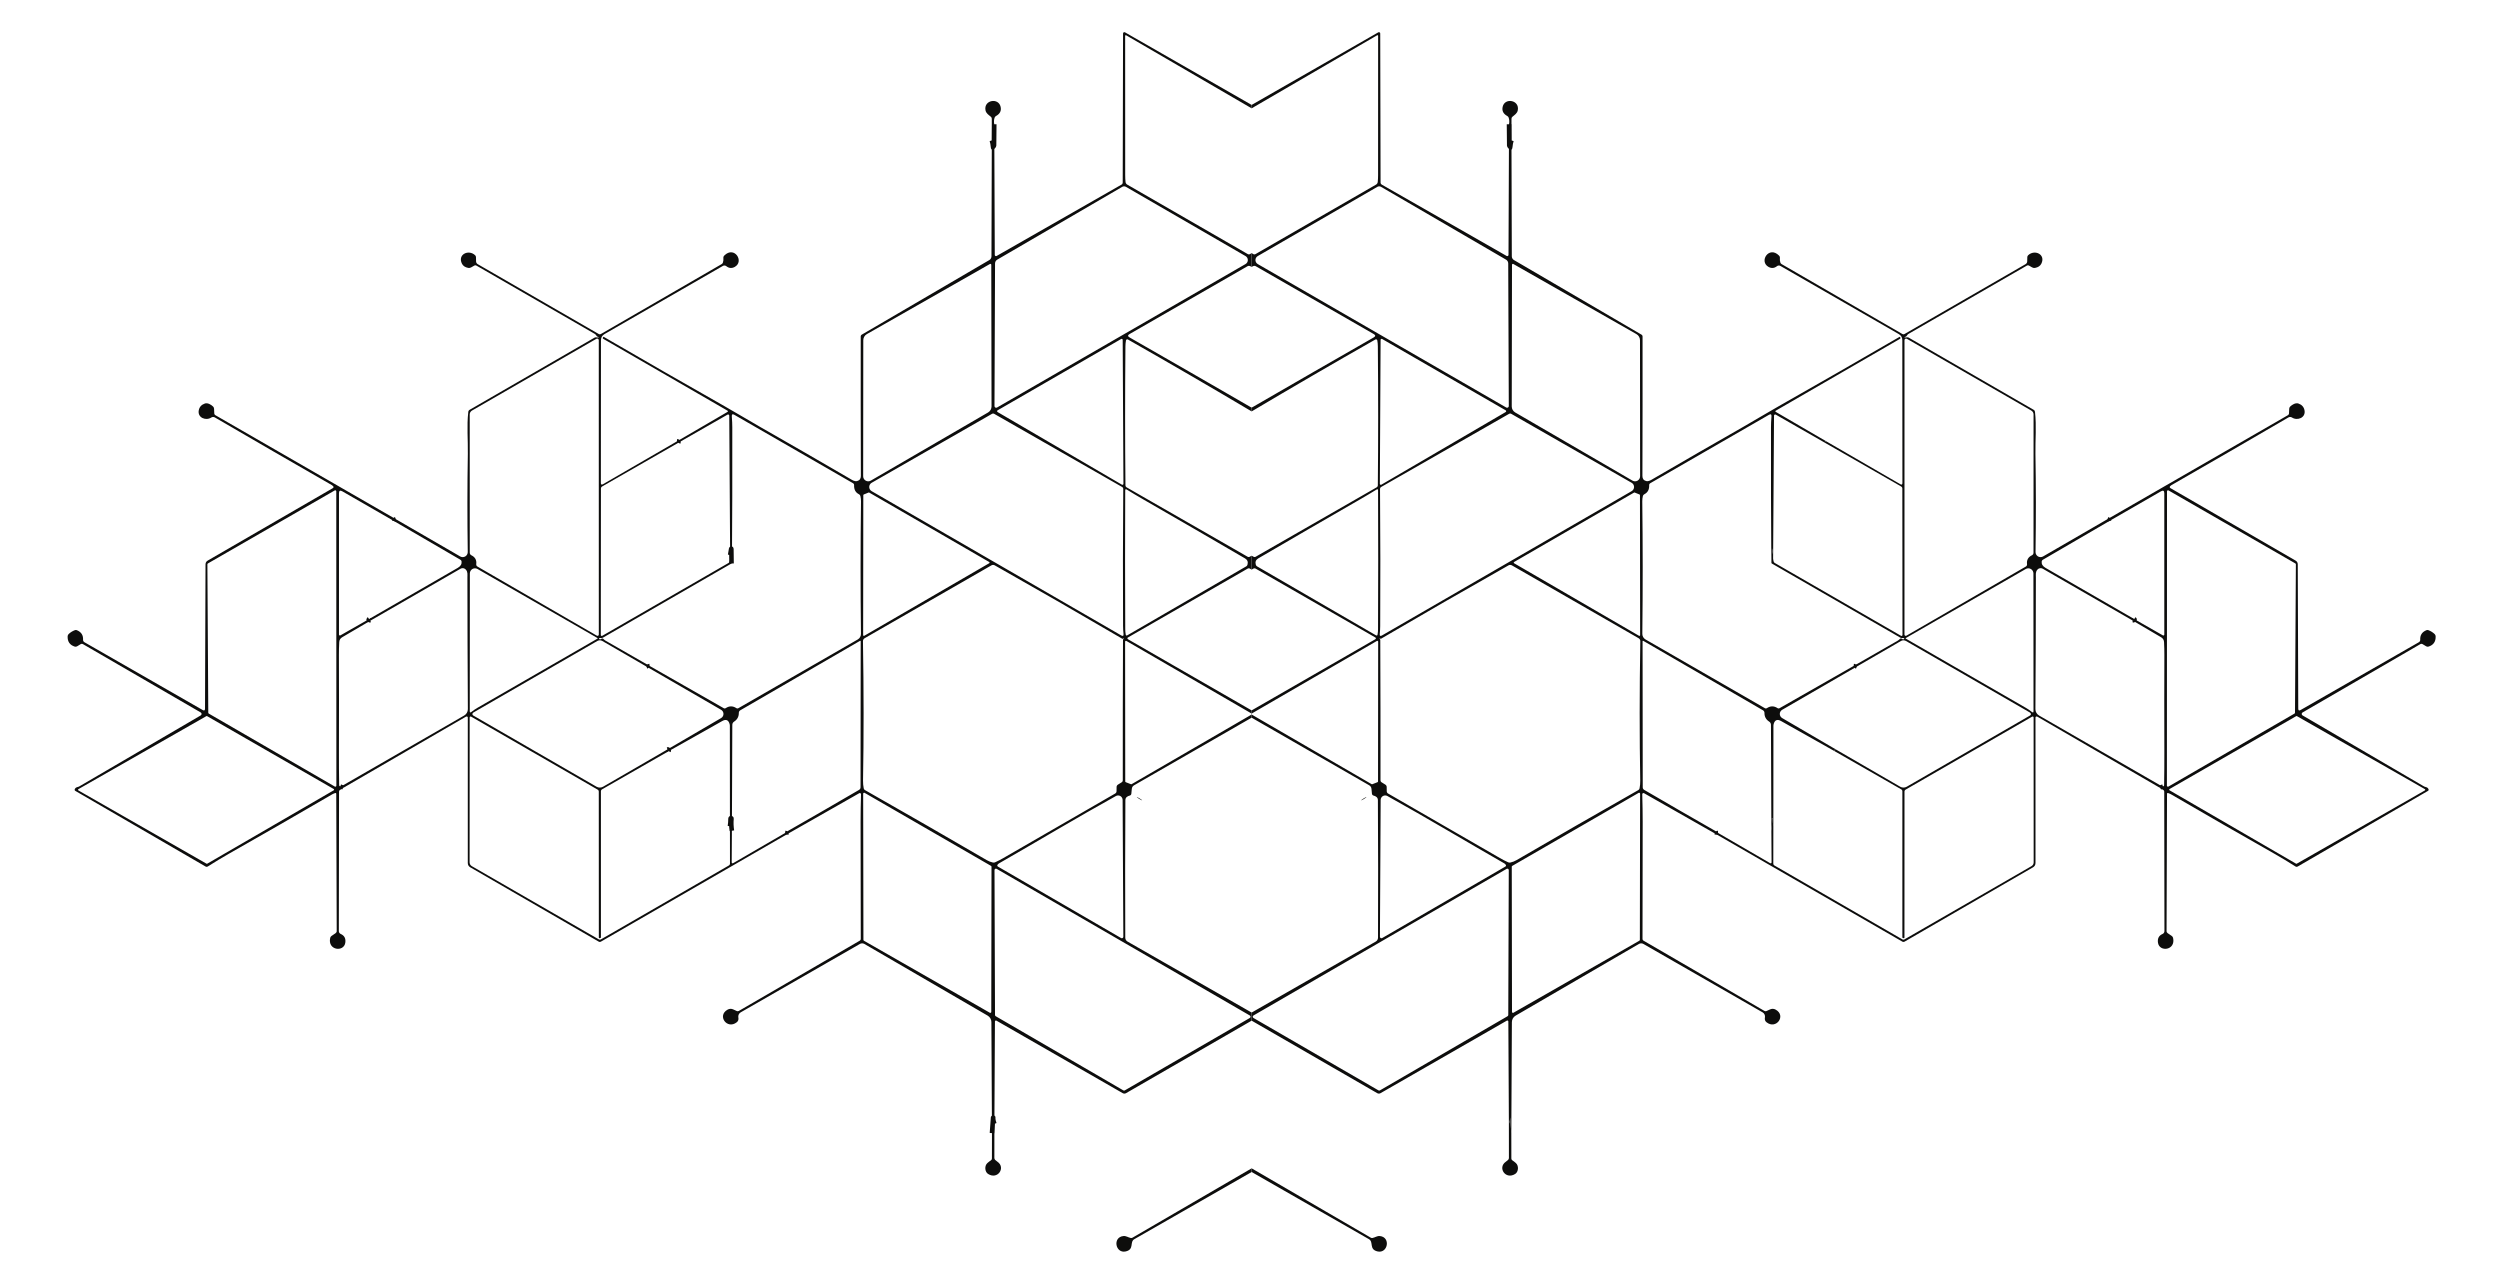 <svg width="616" height="316" viewBox="0 0 616 316" fill="none" xmlns="http://www.w3.org/2000/svg">
<g clip-path="url(#clip0_564_3631)">
<g clip-path="url(#clip1_564_3631)">
<g clip-path="url(#clip2_564_3631)">
<path d="M371.823 30.611L371.874 35.876C371.874 35.91 371.883 35.944 371.901 35.973C371.918 36.002 371.944 36.027 371.974 36.044C372.023 36.07 372.051 36.107 372.058 36.156C372.084 36.454 372.108 36.454 372.131 36.156C372.172 35.597 372.27 35.077 372.427 34.596" stroke="#0D0D0C" stroke-width="1.118"/>
<path d="M457.352 163.735C457.259 163.992 457.315 164.162 457.519 164.244" stroke="#0D0D0C" stroke-width="1.118"/>
<path d="M423.331 205.233C423.13 205.245 423.032 205.382 423.035 205.647" stroke="#0D0D0C" stroke-width="1.118"/>
<path d="M519.283 127.921C519.499 128.007 519.641 128.167 519.708 128.402" stroke="#0D0D0C" stroke-width="1.118"/>
<path d="M525.872 152.529C526.089 152.675 525.941 152.788 525.431 152.87" stroke="#0D0D0C" stroke-width="1.118"/>
<path d="M532.261 193.491C532.391 193.804 532.387 193.998 532.25 194.072" stroke="#0D0D0C" stroke-width="1.118"/>
<path d="M371.823 30.611L371.874 35.876C371.874 35.91 371.883 35.944 371.901 35.973C371.918 36.003 371.944 36.027 371.974 36.044C372.023 36.07 372.051 36.107 372.058 36.156C372.084 36.454 372.108 36.454 372.131 36.156C372.172 35.597 372.27 35.077 372.427 34.596L372.511 63.167C372.511 63.351 372.559 63.531 372.65 63.69C372.741 63.849 372.873 63.981 373.031 64.073L404.446 82.444C404.632 82.552 404.726 82.712 404.726 82.924C404.741 93.942 404.729 105.396 404.692 117.285C404.692 117.956 404.999 118.371 405.614 118.532C406.257 118.699 406.905 118.23 407.442 117.917C414.823 113.617 422.161 109.386 429.457 105.224C430.854 104.427 432.236 103.62 433.604 102.804C435.176 101.865 436.764 100.943 438.366 100.038C447.953 94.605 457.841 88.929 468.032 83.008C468.088 82.975 468.133 82.988 468.166 83.047L468.256 83.198C468.323 83.314 468.298 83.407 468.183 83.478L437.589 101.167C437.391 101.282 437.391 101.398 437.589 101.513L450.008 108.751C449.683 108.762 449.572 108.879 449.672 109.103L437.544 102.162C437.501 102.137 437.452 102.125 437.403 102.125C437.353 102.125 437.304 102.138 437.262 102.163C437.219 102.188 437.183 102.224 437.158 102.267C437.133 102.309 437.12 102.358 437.119 102.407L436.901 136.757L436.644 135.209C436.644 135.203 436.64 135.198 436.636 135.194C436.631 135.191 436.625 135.189 436.619 135.19C436.613 135.19 436.608 135.193 436.604 135.198C436.6 135.203 436.599 135.209 436.6 135.215L436.555 138.836C436.536 138.818 436.518 138.797 436.499 138.775C436.469 138.741 436.454 138.702 436.454 138.658C436.376 127.912 436.348 116.812 436.37 105.358C436.37 104.535 436.41 103.62 436.488 102.614C436.529 102.081 436.318 101.949 435.856 102.217L406.637 119.057C406.443 119.169 406.35 119.336 406.358 119.56C406.399 120.622 405.996 121.365 405.15 121.79C404.968 121.883 404.852 122.029 404.804 122.226C404.7 122.662 404.651 123.103 404.659 123.551C404.793 134.24 404.796 145.118 404.67 156.185C404.666 156.463 404.737 156.737 404.874 156.978C405.012 157.22 405.211 157.42 405.452 157.559L434.861 174.494C435.04 174.595 435.214 174.589 435.381 174.477C436.249 173.911 437.114 173.911 437.974 174.477C438.146 174.589 438.319 174.595 438.494 174.494L457.351 163.735C457.258 163.992 457.314 164.162 457.519 164.244L439.131 174.891C438.952 174.994 438.804 175.142 438.7 175.321C438.597 175.5 438.542 175.703 438.541 175.909C438.541 176.116 438.594 176.319 438.697 176.498C438.8 176.678 438.947 176.827 439.126 176.931L452.355 184.66C452.247 184.631 452.159 184.649 452.092 184.716C451.992 184.821 451.977 184.945 452.048 185.091C447.647 182.624 443.252 180.15 438.863 177.669C437.924 177.136 437.311 177.387 437.024 178.423C436.995 178.538 436.978 178.656 436.974 178.775L436.952 203.596C436.855 202.962 436.806 202.327 436.806 201.69C436.806 201.612 436.765 201.575 436.683 201.578C436.601 201.582 436.564 201.623 436.572 201.701C436.661 202.7 436.626 203.698 436.465 204.697L436.365 178.596C436.365 178.44 436.325 178.287 436.25 178.15C436.175 178.013 436.066 177.898 435.934 177.814C435.141 177.303 434.75 176.581 434.761 175.645C434.762 175.518 434.729 175.393 434.666 175.282C434.602 175.171 434.509 175.078 434.398 175.014L404.944 157.928C404.802 157.846 404.731 157.886 404.731 158.046L404.77 193.983C404.77 194.266 404.891 194.48 405.134 194.626C410.883 197.986 416.91 201.466 423.214 205.066C423.259 205.092 423.29 205.129 423.309 205.178C423.316 205.196 423.324 205.215 423.331 205.233C423.13 205.245 423.031 205.383 423.035 205.647L405.083 195.442C405.039 195.416 404.989 195.402 404.938 195.403C404.887 195.403 404.837 195.417 404.793 195.444C404.749 195.471 404.713 195.509 404.688 195.555C404.664 195.601 404.651 195.652 404.653 195.704C404.724 198.108 404.759 200.371 404.759 202.495C404.744 212.138 404.729 221.749 404.714 231.328C404.714 231.533 404.804 231.688 404.983 231.792L434.761 249.096C434.928 249.193 435.1 249.2 435.275 249.118L436.108 248.732C436.592 248.505 437.067 248.52 437.533 248.777C440.199 250.258 437.65 253.768 435.269 251.885C434.908 251.598 434.778 251.205 434.878 250.705C434.926 250.463 434.896 250.211 434.794 249.986C434.692 249.76 434.522 249.572 434.308 249.448L404.938 232.592C404.768 232.493 404.575 232.441 404.379 232.441C404.183 232.441 403.99 232.493 403.82 232.592L373.439 250.258C373.163 250.42 372.933 250.651 372.774 250.929C372.614 251.206 372.529 251.52 372.528 251.84L372.388 279.198L372.108 275.397C372.108 275.396 372.107 275.395 372.105 275.394C372.104 275.392 372.103 275.391 372.101 275.39C372.1 275.389 372.099 275.388 372.097 275.388C372.096 275.387 372.095 275.387 372.094 275.387C372.093 275.387 372.092 275.387 372.091 275.388C372.09 275.388 372.09 275.389 372.09 275.39C372.089 275.391 372.089 275.392 372.09 275.394C372.09 275.395 372.091 275.396 372.092 275.397C372.095 275.882 371.995 276.39 371.79 276.923L371.656 251.695C371.655 251.652 371.643 251.609 371.622 251.572C371.6 251.535 371.57 251.504 371.533 251.482C371.496 251.461 371.454 251.449 371.412 251.449C371.37 251.449 371.329 251.461 371.292 251.482L340.167 269.356C340.043 269.427 339.903 269.465 339.759 269.465C339.616 269.465 339.475 269.427 339.351 269.356L308.316 251.438C308.28 251.417 308.24 251.406 308.199 251.406C308.158 251.406 308.118 251.417 308.082 251.437C308.046 251.457 308.017 251.487 307.996 251.522C307.975 251.557 307.964 251.598 307.964 251.639L307.857 286.922C307.857 287.35 308.042 287.671 308.411 287.883L337.77 304.969C337.896 305.043 338.031 305.068 338.172 305.041C338.809 304.924 339.323 304.488 340.005 304.561C342.749 304.857 341.95 308.92 339.441 308.356C337.239 307.858 338.535 306.031 337.3 305.326C327.441 299.685 317.584 294.042 307.729 288.397C307.658 288.357 307.582 288.333 307.508 288.328C307.434 288.323 307.366 288.337 307.31 288.369L275.648 306.595C275.504 306.679 275.339 306.722 275.172 306.722C275.004 306.722 274.839 306.679 274.692 306.595L260.647 298.541C260.711 298.169 260.904 297.793 261.229 297.412C261.214 297.785 261.307 298.031 261.508 298.15C265.793 300.688 270.123 303.199 274.497 305.684C274.528 305.701 274.563 305.71 274.598 305.71C274.633 305.71 274.668 305.701 274.699 305.684C274.73 305.666 274.756 305.641 274.774 305.611C274.793 305.581 274.803 305.546 274.804 305.511C274.875 294.385 274.916 283.218 274.927 272.011C274.927 271.705 274.855 271.448 274.709 271.239C274.605 271.087 274.469 270.962 274.301 270.865C273.608 270.466 273.275 269.835 273.301 268.97C273.304 268.796 273.261 268.623 273.175 268.471C273.09 268.319 272.965 268.192 272.815 268.104L264.275 263.141C264.535 263.178 264.658 263.055 264.644 262.772L273.267 267.752C273.506 267.89 273.735 267.875 273.955 267.707C274.774 267.085 275.641 267.087 276.554 267.713C276.643 267.773 276.747 267.807 276.855 267.811C276.963 267.815 277.069 267.789 277.163 267.735L306.27 250.733C306.307 250.712 306.338 250.682 306.36 250.645C306.382 250.608 306.393 250.566 306.393 250.524C306.393 250.481 306.382 250.439 306.36 250.402C306.338 250.365 306.307 250.335 306.27 250.314L275.52 232.39C275.348 232.293 275.177 232.293 275.005 232.39L266.421 237.275C266.51 237.044 266.4 236.906 266.091 236.861L274.653 231.871C274.802 231.785 274.877 231.656 274.877 231.485L274.905 197.141C274.905 196.932 274.85 196.727 274.746 196.546C274.642 196.365 274.492 196.214 274.312 196.109C274.131 196.005 273.926 195.949 273.717 195.949C273.508 195.948 273.303 196.003 273.122 196.107L266.415 199.952C266.512 199.736 266.406 199.604 266.097 199.555L272.792 195.637C272.976 195.53 273.128 195.377 273.234 195.193C273.34 195.009 273.396 194.8 273.397 194.588C273.397 194.376 273.342 194.167 273.237 193.982C273.132 193.798 272.981 193.644 272.798 193.536C269.18 191.393 265.532 189.303 261.855 187.265C261.709 187.187 261.557 187.222 261.396 187.371L261.508 186.253L273.1 193.033C273.286 193.141 273.497 193.198 273.713 193.198C273.928 193.199 274.14 193.142 274.327 193.034C274.513 192.927 274.668 192.771 274.775 192.585C274.883 192.398 274.939 192.186 274.938 191.971L274.782 158.42C274.781 158.373 274.769 158.328 274.745 158.287C274.721 158.247 274.687 158.213 274.646 158.19C274.606 158.167 274.56 158.155 274.513 158.155C274.466 158.155 274.42 158.168 274.38 158.191C264.595 163.828 254.827 169.458 245.076 175.081C244.804 175.237 244.587 175.424 244.423 175.64C244.262 175.856 244.169 175.828 244.143 175.556C244.125 175.314 244.167 175.103 244.272 174.924C244.354 174.787 244.477 174.671 244.641 174.578C254.146 169.09 263.947 163.407 274.044 157.532C274.087 157.507 274.123 157.472 274.148 157.429C274.173 157.386 274.186 157.338 274.186 157.288C274.186 157.239 274.173 157.19 274.148 157.148C274.123 157.105 274.087 157.07 274.044 157.045L244.076 139.692C243.987 139.639 243.959 139.563 243.992 139.462L244.126 139.077C244.145 139.021 244.18 139.008 244.233 139.038L274.413 156.431C274.692 156.591 274.832 156.511 274.832 156.19C274.896 143.034 274.892 130.123 274.821 117.459C274.799 113.343 274.795 109.215 274.81 105.107C274.836 97.435 274.81 90.417 274.732 84.053C274.731 83.987 274.713 83.922 274.679 83.865C274.645 83.808 274.597 83.761 274.539 83.728C274.482 83.695 274.417 83.678 274.35 83.678C274.284 83.678 274.219 83.696 274.162 83.729L244.238 101.027C244.179 101.064 244.143 101.047 244.132 100.977L244.054 100.462C244.046 100.41 244.053 100.356 244.076 100.308C244.099 100.261 244.136 100.221 244.182 100.194L273.893 83.081C274.299 82.846 274.301 82.611 273.899 82.377C264.122 76.706 254.352 71.089 244.59 65.526C244.233 65.319 244.126 65.006 244.026 64.615V64.402L244.261 63.072C244.294 62.882 244.395 62.741 244.562 62.648L274.597 45.383C274.694 45.329 274.774 45.249 274.83 45.153C274.886 45.057 274.916 44.947 274.916 44.835L274.855 8.099C274.855 7.946 274.925 7.898 275.067 7.954C276.013 8.308 276.934 8.746 277.828 9.267C287.545 14.968 297.32 20.609 307.153 26.191C307.254 26.247 307.368 26.276 307.483 26.276C307.598 26.276 307.712 26.247 307.813 26.191L339.614 7.965C339.662 7.938 339.717 7.924 339.772 7.924C339.827 7.924 339.882 7.939 339.93 7.966C339.978 7.994 340.018 8.034 340.045 8.081C340.073 8.129 340.088 8.183 340.089 8.239L340.173 45.009C340.177 45.217 340.266 45.372 340.441 45.473L371.242 63.072C371.288 63.099 371.339 63.112 371.392 63.113C371.445 63.113 371.496 63.099 371.542 63.073C371.588 63.047 371.626 63.01 371.653 62.965C371.68 62.919 371.694 62.868 371.695 62.815L371.823 30.611ZM306.952 26.811L276.039 8.926C275.981 8.893 275.914 8.875 275.846 8.875C275.779 8.875 275.712 8.893 275.654 8.926C275.596 8.96 275.547 9.008 275.514 9.066C275.48 9.123 275.463 9.189 275.464 9.256L275.514 44.824C275.514 44.945 275.546 45.063 275.606 45.168C275.666 45.272 275.752 45.358 275.855 45.417L305.622 62.636C305.827 62.752 306.024 62.741 306.214 62.603C307.053 61.98 307.895 61.969 308.741 62.569C308.945 62.715 309.158 62.724 309.378 62.597L339.061 45.484C339.175 45.418 339.272 45.326 339.344 45.215C339.416 45.105 339.46 44.978 339.474 44.847C339.53 44.362 339.558 43.801 339.558 43.164C339.569 31.707 339.573 20.264 339.569 8.837C339.57 8.808 339.562 8.78 339.548 8.755C339.533 8.73 339.512 8.709 339.487 8.695C339.462 8.681 339.434 8.673 339.405 8.674C339.376 8.674 339.348 8.682 339.323 8.697L308.198 26.811C308.01 26.921 307.795 26.979 307.576 26.979C307.357 26.979 307.142 26.921 306.952 26.811ZM244.97 63.324C244.838 63.4 244.728 63.51 244.652 63.643C244.576 63.775 244.535 63.925 244.535 64.078C244.535 64.231 244.576 64.381 244.652 64.514C244.728 64.646 244.838 64.756 244.97 64.833L274.76 82.052C274.892 82.129 275.042 82.169 275.195 82.169C275.349 82.169 275.499 82.129 275.631 82.052L305.516 64.805C305.648 64.728 305.758 64.618 305.834 64.486C305.91 64.353 305.951 64.203 305.951 64.05C305.951 63.898 305.91 63.747 305.834 63.615C305.758 63.482 305.648 63.372 305.516 63.296L275.682 46.065C275.549 45.989 275.399 45.948 275.246 45.948C275.093 45.948 274.942 45.989 274.81 46.065L244.97 63.324ZM371.091 63.978L340.285 46.037C340.149 45.957 339.993 45.915 339.834 45.915C339.675 45.915 339.518 45.957 339.379 46.037L309.909 63.095C309.736 63.194 309.592 63.337 309.492 63.51C309.392 63.683 309.339 63.879 309.339 64.078C309.339 64.278 309.392 64.474 309.492 64.647C309.592 64.819 309.736 64.963 309.909 65.062L371.147 100.418C371.21 100.454 371.281 100.473 371.354 100.473C371.426 100.473 371.498 100.454 371.56 100.418C371.623 100.382 371.676 100.33 371.712 100.267C371.748 100.204 371.767 100.133 371.767 100.06L371.628 64.905C371.626 64.718 371.575 64.534 371.481 64.371C371.387 64.209 371.253 64.073 371.091 63.978ZM403.222 82.326L372.885 65.045C372.853 65.026 372.815 65.016 372.777 65.015C372.739 65.015 372.702 65.025 372.668 65.044C372.635 65.064 372.607 65.091 372.587 65.125C372.568 65.158 372.557 65.196 372.555 65.235L372.494 100.161C372.494 100.457 372.572 100.748 372.72 101.005C372.868 101.262 373.081 101.476 373.338 101.625L402.25 118.431C402.44 118.541 402.655 118.6 402.875 118.6C403.094 118.6 403.31 118.542 403.5 118.432C403.69 118.322 403.848 118.163 403.957 117.973C404.066 117.782 404.123 117.566 404.122 117.347L404.094 83.819C404.092 83.514 404.011 83.216 403.857 82.954C403.704 82.692 403.485 82.476 403.222 82.326ZM303.839 98.948C305.214 99.749 306.101 100.241 306.499 100.423C307.218 100.762 307.925 100.731 308.618 100.328C319.035 94.3 328.991 88.571 338.485 83.142C338.966 82.867 338.966 82.589 338.485 82.309L309.445 65.61C309.214 65.475 308.977 65.47 308.735 65.593L307.768 66.09C307.661 66.147 307.541 66.173 307.421 66.167C307.3 66.161 307.182 66.123 307.081 66.057L306.209 65.492C306.037 65.384 305.864 65.38 305.689 65.481C296.039 71.141 286.312 76.769 276.509 82.365C276.375 82.44 276.289 82.554 276.252 82.706C276.226 82.814 276.261 82.898 276.358 82.958C285.572 88.323 294.733 93.653 303.839 98.948ZM308.087 101.558C307.946 101.641 307.785 101.685 307.621 101.686C307.458 101.687 307.296 101.645 307.153 101.564L275.967 83.573C275.721 83.431 275.598 83.502 275.598 83.785C275.531 95.127 275.507 106.448 275.525 117.749C275.529 118.39 275.574 119.014 275.659 119.622C275.685 119.819 275.784 119.966 275.956 120.063L305.555 137.16C305.66 137.221 305.779 137.252 305.9 137.25C306.021 137.248 306.14 137.213 306.242 137.149C307.122 136.612 307.984 136.616 308.83 137.16C309.024 137.283 309.219 137.286 309.417 137.171L339.189 120.091C339.39 119.975 339.493 119.802 339.497 119.571C339.605 108.732 339.607 97.331 339.502 85.367C339.499 84.864 339.454 84.366 339.368 83.874C339.36 83.823 339.339 83.775 339.308 83.734C339.277 83.693 339.236 83.66 339.189 83.638C339.143 83.616 339.091 83.605 339.04 83.608C338.988 83.61 338.938 83.625 338.893 83.651C328.598 89.504 318.329 95.473 308.087 101.558ZM370.996 101.53C371.035 101.509 371.067 101.478 371.089 101.44C371.111 101.402 371.123 101.359 371.123 101.315C371.123 101.271 371.111 101.228 371.089 101.19C371.067 101.152 371.035 101.121 370.996 101.1L340.547 83.522C340.51 83.501 340.468 83.489 340.425 83.489C340.381 83.489 340.339 83.501 340.302 83.522C340.264 83.544 340.233 83.575 340.212 83.612C340.19 83.649 340.179 83.692 340.179 83.735L339.994 119.214C339.994 119.257 340.006 119.299 340.027 119.336C340.049 119.374 340.08 119.405 340.117 119.426C340.155 119.448 340.197 119.459 340.24 119.459C340.283 119.459 340.326 119.447 340.363 119.426L370.996 101.53ZM340.531 156.57L402.043 121.013C402.223 120.909 402.371 120.759 402.475 120.578C402.578 120.398 402.632 120.194 402.632 119.986C402.631 119.778 402.576 119.574 402.472 119.394C402.367 119.215 402.217 119.066 402.037 118.962L372.388 101.977C372.202 101.869 372.013 101.869 371.823 101.977L340.29 120.007C340.214 120.051 340.15 120.115 340.106 120.191C340.062 120.268 340.039 120.355 340.039 120.443C340.128 132.191 340.143 143.459 340.084 154.245C340.08 154.901 340.043 155.555 339.972 156.207C339.916 156.695 340.102 156.816 340.531 156.57ZM335.199 123.003C326.752 127.862 318.363 132.724 310.032 137.59C309.432 137.944 309.232 138.466 309.434 139.155C309.482 139.33 309.584 139.462 309.741 139.552L339.022 156.531C339.253 156.665 339.39 156.6 339.435 156.335C339.51 155.888 339.547 155.458 339.547 155.044C339.603 143.975 339.605 132.571 339.553 120.834C339.549 120.54 339.422 120.471 339.173 120.628C337.976 121.373 336.652 122.164 335.199 123.003ZM276.067 120.879C276.01 120.846 275.944 120.828 275.877 120.828C275.81 120.828 275.745 120.846 275.687 120.879C275.629 120.913 275.581 120.961 275.548 121.019C275.515 121.076 275.497 121.142 275.497 121.209L275.559 156.028C275.56 156.094 275.578 156.159 275.612 156.216C275.645 156.273 275.693 156.321 275.751 156.354C275.809 156.386 275.874 156.403 275.94 156.403C276.006 156.403 276.071 156.385 276.129 156.352L305.465 139.429C305.527 139.394 305.577 139.342 305.61 139.28C305.644 139.218 305.66 139.147 305.655 139.077L305.588 138.087C305.584 138.025 305.564 137.966 305.531 137.913C305.498 137.86 305.452 137.817 305.398 137.786L276.067 120.879ZM403.859 156.66C403.887 156.675 403.918 156.684 403.949 156.684C403.981 156.684 404.012 156.675 404.039 156.659C404.066 156.643 404.089 156.621 404.104 156.593C404.12 156.566 404.128 156.535 404.128 156.503L404.088 122.008C404.089 121.972 404.078 121.937 404.058 121.907C404.039 121.877 404.01 121.854 403.977 121.84L402.786 121.36C402.761 121.35 402.734 121.345 402.707 121.347C402.68 121.349 402.653 121.357 402.63 121.371L373.075 138.473C373.047 138.489 373.024 138.511 373.008 138.539C372.992 138.566 372.983 138.598 372.983 138.63C372.983 138.662 372.992 138.693 373.008 138.72C373.024 138.748 373.047 138.771 373.075 138.786L403.859 156.66ZM340.123 157.336C340.126 157.317 340.119 157.302 340.1 157.291C339.933 157.194 339.892 157.233 339.977 157.409C340 157.45 340.024 157.489 340.05 157.526C340.084 157.567 340.1 157.615 340.1 157.671C340.149 169.14 340.167 180.672 340.156 192.267C340.156 192.487 340.249 192.653 340.436 192.764L341.335 193.323C341.563 193.465 341.678 193.67 341.682 193.938L341.693 194.944C341.697 195.205 341.812 195.401 342.04 195.531C351.001 200.695 360.172 205.988 369.554 211.409C370.244 211.808 370.927 212.16 371.605 212.466C371.78 212.548 371.963 212.568 372.153 212.527C372.678 212.419 373.187 212.222 373.679 211.935C383.169 206.402 393.173 200.647 403.692 194.67C403.852 194.577 403.951 194.437 403.988 194.251C404.111 193.625 404.167 192.994 404.156 192.356C403.966 181.633 403.971 170.174 404.172 157.979C404.174 157.833 404.137 157.69 404.065 157.564C403.993 157.438 403.89 157.334 403.764 157.263L372.528 139.306C372.404 139.233 372.263 139.194 372.118 139.193C371.974 139.192 371.832 139.229 371.706 139.3C361.094 145.303 350.606 151.339 340.24 157.409C340.154 157.457 340.115 157.433 340.123 157.336ZM307.153 190.501C307.183 185.769 307.181 181.108 307.148 176.517C307.146 176.29 307.204 176.066 307.317 175.869C307.43 175.671 307.593 175.508 307.79 175.394L338.893 157.498C338.93 157.477 338.961 157.447 338.983 157.41C339.004 157.373 339.016 157.331 339.016 157.288C339.016 157.246 339.004 157.204 338.983 157.167C338.961 157.13 338.93 157.1 338.893 157.079L309.411 140.122C309.191 139.995 308.975 140.003 308.763 140.144C307.932 140.707 307.094 140.712 306.248 140.161C306.157 140.101 306.051 140.067 305.942 140.064C305.832 140.061 305.723 140.089 305.627 140.144L275.872 157.342C275.671 157.457 275.57 157.63 275.57 157.861C275.529 168.961 275.497 180.04 275.475 191.099C275.475 191.509 275.507 191.93 275.57 192.362C275.6 192.552 275.702 192.686 275.877 192.764C276.779 193.178 277.196 193.912 277.129 194.967C277.114 195.22 277.217 195.41 277.437 195.537L306.499 212.253C306.79 212.421 306.989 212.346 307.097 212.03C307.205 211.717 307.258 211.37 307.254 210.99C307.15 203.825 307.116 196.995 307.153 190.501ZM339.413 192.737C339.452 192.722 339.485 192.696 339.509 192.662C339.533 192.628 339.546 192.588 339.547 192.546L339.581 158.107C339.581 158.071 339.571 158.034 339.553 158.003C339.535 157.971 339.508 157.944 339.476 157.926C339.444 157.908 339.408 157.899 339.372 157.899C339.335 157.899 339.299 157.91 339.268 157.928L308.511 175.763C308.48 175.781 308.454 175.807 308.436 175.838C308.418 175.87 308.408 175.905 308.408 175.942C308.408 175.978 308.418 176.013 308.436 176.045C308.454 176.076 308.48 176.102 308.511 176.12L337.965 193.212C337.992 193.228 338.022 193.237 338.053 193.24C338.084 193.243 338.115 193.239 338.144 193.228L339.413 192.737ZM307.83 177.031L307.975 249.135C307.975 249.196 307.992 249.256 308.023 249.309C308.054 249.362 308.098 249.405 308.152 249.436C308.206 249.466 308.266 249.482 308.328 249.482C308.39 249.483 308.452 249.467 308.506 249.437L338.994 231.993C339.16 231.898 339.298 231.761 339.394 231.596C339.491 231.431 339.541 231.245 339.541 231.055C339.59 219.586 339.581 208.279 339.513 197.135C339.508 196.492 339.01 196.168 338.446 196.034C338.338 196.006 338.241 195.946 338.169 195.862C338.097 195.777 338.053 195.674 338.044 195.565L337.932 194.374C337.895 193.979 337.703 193.683 337.356 193.485L308.282 176.769C308.236 176.742 308.184 176.728 308.131 176.728C308.078 176.728 308.026 176.742 307.98 176.769C307.934 176.796 307.896 176.834 307.869 176.88C307.843 176.926 307.829 176.978 307.83 177.031ZM403.938 231.792C403.974 231.772 404.005 231.742 404.027 231.705C404.048 231.669 404.06 231.628 404.061 231.585L404.122 195.576C404.123 195.533 404.113 195.49 404.092 195.453C404.071 195.415 404.04 195.384 404.003 195.362C403.966 195.341 403.924 195.329 403.881 195.329C403.838 195.33 403.796 195.341 403.759 195.363L372.623 213.354C372.586 213.375 372.555 213.405 372.533 213.441C372.512 213.477 372.5 213.519 372.5 213.561L372.555 249.336C372.556 249.378 372.567 249.419 372.588 249.455C372.609 249.49 372.639 249.52 372.676 249.541C372.712 249.562 372.752 249.573 372.794 249.574C372.836 249.574 372.877 249.563 372.913 249.543L403.938 231.792ZM275.766 231.876L306.421 249.403C306.486 249.44 306.559 249.46 306.634 249.46C306.708 249.46 306.782 249.44 306.846 249.403C306.911 249.366 306.965 249.312 307.002 249.247C307.039 249.182 307.058 249.109 307.058 249.034L307.097 213.785C307.097 213.671 307.067 213.559 307.009 213.459C306.951 213.36 306.868 213.278 306.768 213.22C297.207 207.683 287.398 201.99 277.342 196.14C276.526 195.665 275.587 196.207 275.508 197.135C275.471 197.586 275.453 198.037 275.453 198.488C275.479 209.476 275.49 220.445 275.486 231.395C275.486 231.608 275.579 231.768 275.766 231.876ZM370.65 212.734C361.042 207.234 351.524 201.506 341.844 196.135C341.675 196.042 341.485 195.994 341.292 195.997C341.1 195.999 340.911 196.052 340.745 196.149C340.579 196.247 340.441 196.386 340.344 196.553C340.248 196.72 340.197 196.909 340.195 197.102L340.016 230.82C340.015 230.884 340.032 230.948 340.063 231.004C340.095 231.06 340.141 231.107 340.197 231.139C340.253 231.172 340.316 231.189 340.381 231.189C340.445 231.189 340.509 231.171 340.564 231.138L370.935 213.516C370.968 213.496 370.998 213.47 371.021 213.439C371.045 213.408 371.062 213.373 371.072 213.336C371.082 213.298 371.084 213.259 371.079 213.221C371.073 213.183 371.061 213.147 371.041 213.114C370.94 212.954 370.81 212.827 370.65 212.734ZM371.466 250.392C371.519 250.362 371.562 250.318 371.593 250.265C371.623 250.212 371.639 250.152 371.639 250.091L371.762 214.383C371.762 214.322 371.746 214.262 371.716 214.209C371.686 214.156 371.642 214.112 371.589 214.081C371.537 214.051 371.477 214.034 371.416 214.034C371.355 214.034 371.295 214.05 371.242 214.081L308.847 250.219C308.793 250.249 308.749 250.293 308.718 250.346C308.687 250.399 308.67 250.46 308.67 250.521C308.67 250.582 308.687 250.643 308.718 250.696C308.749 250.749 308.793 250.793 308.847 250.823L339.664 268.674C339.717 268.704 339.777 268.72 339.838 268.72C339.898 268.72 339.958 268.704 340.011 268.674L371.466 250.392ZM276.431 270.652C276.218 270.787 276.004 270.923 275.788 271.06C275.587 271.187 275.486 271.37 275.486 271.608C275.456 282.92 275.471 294.156 275.531 305.315C275.531 305.374 275.546 305.432 275.576 305.483C275.605 305.534 275.647 305.576 275.698 305.606C275.749 305.635 275.807 305.651 275.866 305.651C275.925 305.651 275.983 305.635 276.034 305.606L306.762 287.816C306.883 287.746 306.983 287.646 307.052 287.524C307.122 287.402 307.159 287.264 307.159 287.123L307.053 251.89C307.053 251.829 307.037 251.769 307.007 251.716C306.977 251.663 306.933 251.619 306.88 251.589C306.827 251.558 306.768 251.542 306.707 251.542C306.646 251.542 306.586 251.558 306.533 251.588L277.476 268.199C277.271 268.314 277.165 268.491 277.157 268.73C277.146 269.225 277.049 269.695 276.867 270.138C276.777 270.358 276.632 270.529 276.431 270.652Z" fill="#0D0D0C"/>
<path d="M372.427 34.597C372.27 35.078 372.172 35.597 372.131 36.156C372.108 36.454 372.084 36.454 372.058 36.156C372.05 36.108 372.023 36.071 371.974 36.044C371.944 36.028 371.918 36.003 371.901 35.974C371.883 35.944 371.874 35.911 371.874 35.877L371.823 30.612C371.939 30.053 371.911 29.517 371.739 29.002C371.68 28.816 371.562 28.676 371.387 28.583C370.411 28.05 370.035 27.292 370.258 26.308C370.784 23.989 374.467 24.637 373.981 27.175C373.83 27.952 373.215 28.298 372.656 28.773C372.507 28.9 372.432 29.06 372.432 29.254L372.427 34.597Z" fill="#0D0D0C"/>
<path d="M519.283 127.921C519.499 128.007 519.641 128.167 519.708 128.402L503.354 137.926C503.183 138.026 503.088 138.175 503.069 138.373C503.006 139.006 503.321 139.522 504.014 139.921C511.309 144.113 518.596 148.316 525.872 152.53C526.089 152.675 525.941 152.789 525.431 152.871L503.327 140.128C503.121 140.01 502.881 139.966 502.646 140.005C502.411 140.044 502.195 140.162 502.035 140.34C501.516 140.921 501.639 141.508 501.639 142.24C501.631 152.904 501.594 163.735 501.527 174.735C501.525 175.052 501.608 175.365 501.767 175.64C501.926 175.916 502.156 176.146 502.432 176.305L532.261 193.491C532.391 193.804 532.387 193.998 532.249 194.072C532.231 194.072 532.212 194.072 532.194 194.072C532.153 194.076 532.115 194.069 532.082 194.05C522.085 188.23 512.083 182.423 502.075 176.629C501.87 176.51 501.709 176.514 501.594 176.64C501.562 176.676 501.544 176.722 501.544 176.769V212.639C501.544 213.116 501.339 213.474 500.929 213.712L469.312 232.005C469.115 232.12 468.915 232.12 468.714 232.005L423.035 205.647C423.032 205.383 423.13 205.245 423.331 205.234L436.102 212.65C436.378 212.81 436.516 212.732 436.516 212.415L436.466 204.697C436.626 203.699 436.661 202.7 436.572 201.701C436.564 201.623 436.602 201.582 436.684 201.578C436.766 201.575 436.806 201.612 436.806 201.69C436.806 202.327 436.855 202.963 436.952 203.596L436.941 212.812C436.94 212.897 436.963 212.981 437.006 213.055C437.049 213.13 437.111 213.193 437.187 213.237L468.731 231.457C468.91 231.561 469.088 231.561 469.267 231.457L500.549 213.422C500.715 213.326 500.853 213.189 500.95 213.024C501.046 212.859 501.096 212.673 501.096 212.483L501.08 176.769C501.079 176.729 501.068 176.691 501.048 176.657C501.028 176.623 500.999 176.594 500.965 176.575C500.93 176.555 500.891 176.544 500.852 176.544C500.812 176.544 500.773 176.554 500.739 176.573L469.558 194.559C469.364 194.67 469.267 194.836 469.267 195.056L469.256 231.016C469.256 231.157 469.189 231.209 469.055 231.172L468.865 231.116C468.783 231.094 468.742 231.04 468.742 230.954V194.967C468.742 194.87 468.716 194.776 468.668 194.693C468.62 194.611 468.551 194.543 468.468 194.497L452.048 185.091C451.977 184.946 451.992 184.821 452.092 184.717C452.159 184.649 452.247 184.631 452.355 184.661L468.205 193.843C468.452 193.986 468.731 194.061 469.016 194.061C469.3 194.061 469.58 193.986 469.826 193.843L500.241 176.277C500.307 176.238 500.359 176.179 500.388 176.109C500.417 176.038 500.423 175.96 500.403 175.886C500.366 175.744 500.286 175.636 500.163 175.562C490.748 170.107 480.566 164.231 469.619 157.934C469.434 157.827 469.224 157.772 469.009 157.773C468.794 157.773 468.582 157.831 468.395 157.94L457.519 164.244C457.314 164.162 457.258 163.993 457.352 163.736C460.765 161.791 464.174 159.836 467.579 157.873C467.766 157.765 467.93 157.636 468.071 157.487C468.276 157.271 468.481 157.256 468.686 157.442C468.757 157.502 468.839 157.535 468.932 157.543C469.029 157.55 469.111 157.517 469.178 157.442C469.271 157.342 469.251 157.273 469.116 157.236C468.975 157.195 468.833 157.183 468.692 157.202C468.52 157.224 468.358 157.191 468.205 157.101L436.555 138.837L436.6 135.215C436.599 135.209 436.601 135.203 436.604 135.198C436.608 135.194 436.613 135.191 436.619 135.19C436.625 135.189 436.631 135.191 436.636 135.194C436.641 135.198 436.644 135.203 436.644 135.209L436.902 136.758C436.846 137.335 436.888 137.873 437.03 138.373C437.071 138.522 437.16 138.635 437.298 138.714L468.418 156.665C468.453 156.686 468.494 156.697 468.535 156.697C468.576 156.697 468.616 156.686 468.652 156.666C468.687 156.646 468.717 156.616 468.738 156.581C468.758 156.545 468.769 156.505 468.77 156.464L468.736 120.382C468.736 120.151 468.636 119.978 468.435 119.862L449.672 109.103C449.572 108.88 449.683 108.762 450.008 108.751L468.233 119.309C468.58 119.51 468.753 119.409 468.753 119.007L468.731 83.83C468.731 83.152 468.436 82.645 467.848 82.31L438.673 65.515C438.547 65.442 438.401 65.41 438.254 65.422C438.107 65.433 437.967 65.489 437.852 65.582C437.203 66.1 436.518 66.167 435.795 65.783C433.325 64.459 435.856 60.474 438.343 62.966C438.519 63.141 438.593 63.354 438.567 63.603C438.53 63.968 438.567 64.328 438.679 64.682C438.727 64.85 438.828 64.978 438.981 65.068L468.775 82.315C468.932 82.408 469.09 82.408 469.251 82.315L499.112 65.079C499.229 65.01 499.326 64.913 499.394 64.795C499.463 64.678 499.5 64.545 499.504 64.408L499.526 63.369C499.53 63.182 499.599 63.024 499.733 62.894C501.342 61.373 504.12 62.681 502.986 64.973C502.714 65.52 502.198 65.867 501.437 66.012C501.184 66.061 500.946 66.02 500.722 65.889L499.923 65.431C499.763 65.338 499.602 65.338 499.442 65.431L470.245 82.276C470.107 82.354 470.001 82.464 469.927 82.606C469.811 82.826 469.645 82.96 469.429 83.008C469.087 83.094 469.092 83.142 469.446 83.154C469.599 83.161 469.75 83.15 469.899 83.12C470.036 83.095 470.179 83.118 470.301 83.187L501.085 100.971C501.283 101.087 501.395 101.258 501.421 101.485C501.817 104.962 501.477 108.399 501.532 111.842C501.667 119.73 501.674 127.789 501.555 136.02C501.553 136.239 501.608 136.455 501.716 136.645C501.824 136.836 501.98 136.995 502.168 137.106C502.357 137.216 502.571 137.275 502.789 137.276C503.007 137.276 503.222 137.219 503.41 137.11L519.283 127.921ZM469.737 156.632L499.146 139.608C499.388 139.466 499.492 139.258 499.459 138.982C499.34 137.987 499.742 137.266 500.666 136.819C500.783 136.762 500.882 136.674 500.951 136.564C501.021 136.455 501.057 136.328 501.057 136.199L501.069 102.123C501.068 101.93 501.018 101.742 500.923 101.575C500.828 101.408 500.691 101.27 500.526 101.172L469.854 83.478C469.794 83.443 469.727 83.425 469.658 83.425C469.589 83.425 469.522 83.444 469.462 83.478C469.402 83.513 469.353 83.563 469.319 83.622C469.285 83.682 469.267 83.75 469.267 83.819L469.262 156.364C469.262 156.418 469.276 156.472 469.304 156.519C469.332 156.567 469.372 156.606 469.42 156.633C469.468 156.66 469.522 156.674 469.578 156.674C469.634 156.674 469.688 156.659 469.737 156.632ZM501.057 175.232L501.035 141.285C501.034 141.065 500.975 140.849 500.865 140.659C500.754 140.469 500.596 140.311 500.405 140.201C500.214 140.091 499.998 140.034 499.778 140.033C499.558 140.033 499.342 140.091 499.152 140.2L469.586 157.219C469.508 157.263 469.508 157.308 469.586 157.353C479.732 163.225 489.585 168.905 499.146 174.394C499.675 174.699 500.178 175.042 500.655 175.422C500.923 175.642 501.057 175.579 501.057 175.232Z" fill="#0D0D0C"/>
<path d="M532.249 194.073C532.387 193.998 532.391 193.804 532.261 193.491C532.499 193.637 532.723 193.719 532.931 193.737C533.132 193.752 533.235 193.659 533.239 193.458C533.283 190.719 533.302 188.035 533.295 185.404C533.268 176.328 533.27 168.317 533.3 161.371C533.304 160.421 533.278 159.372 533.222 158.225C533.2 157.692 532.957 157.29 532.495 157.018L525.431 152.871C525.941 152.789 526.088 152.675 525.872 152.53L532.937 156.559C532.973 156.579 533.013 156.589 533.054 156.589C533.095 156.588 533.135 156.577 533.17 156.557C533.205 156.537 533.234 156.507 533.254 156.473C533.274 156.438 533.284 156.398 533.283 156.358V121.539C533.283 120.905 533.008 120.747 532.456 121.064L519.708 128.402C519.641 128.167 519.499 128.007 519.283 127.921L563.715 102.318C563.902 102.21 564 102.048 564.012 101.832L564.062 100.709C564.073 100.496 564.155 100.316 564.308 100.167C564.8 99.697 565.632 99.189 566.337 99.429C567.167 99.719 567.665 100.271 567.829 101.083C568.198 102.911 566.096 103.755 564.744 102.877C564.615 102.793 564.465 102.747 564.311 102.743C564.157 102.739 564.005 102.778 563.872 102.855C554.408 108.377 544.799 113.936 535.044 119.532C534.928 119.599 534.826 119.681 534.736 119.778C534.558 119.979 534.584 120.149 534.815 120.287L565.627 138.127C565.984 138.336 566.165 138.647 566.169 139.06L566.292 174.628C566.296 175.061 566.486 175.169 566.862 174.953L596.008 158.242C596.116 158.18 596.204 158.089 596.264 157.981C596.323 157.872 596.351 157.75 596.344 157.627C596.28 156.505 596.789 155.723 597.87 155.279C598.034 155.212 598.197 155.211 598.361 155.274C598.931 155.49 599.438 155.805 599.882 156.218C600.049 156.375 600.137 156.567 600.144 156.794C600.189 158.094 599.608 158.936 598.401 159.32C598.192 159.387 597.993 159.363 597.803 159.248L596.931 158.722C596.741 158.61 596.549 158.61 596.355 158.722L567.348 175.551C567.284 175.587 567.231 175.64 567.194 175.704C567.158 175.768 567.138 175.84 567.138 175.914C567.138 175.988 567.158 176.06 567.194 176.124C567.231 176.188 567.284 176.24 567.348 176.277L597.216 193.737C597.376 193.83 597.545 193.896 597.724 193.933C598.045 194.004 598.263 194.173 598.378 194.441C598.46 194.635 598.41 194.784 598.227 194.889L566.124 213.528C565.957 213.621 565.793 213.617 565.632 213.517C563.836 212.373 562.1 211.324 560.423 210.37C551.835 205.5 543.342 200.617 534.943 195.721C534.709 195.587 534.461 195.481 534.2 195.403C534.172 195.394 534.142 195.392 534.113 195.397C534.084 195.402 534.056 195.413 534.032 195.431C534.008 195.448 533.989 195.471 533.975 195.497C533.962 195.523 533.954 195.552 533.954 195.582L533.842 229.423C533.842 229.639 533.932 229.808 534.111 229.931L535.128 230.624C535.289 230.736 535.403 230.906 535.446 231.1C536.145 234.179 532.071 234.671 531.724 232.284C531.571 231.241 531.949 230.522 532.859 230.127C532.995 230.067 533.111 229.969 533.192 229.845C533.274 229.721 533.317 229.576 533.317 229.428L533.267 195.034C533.267 194.855 533.186 194.725 533.026 194.643C532.702 194.475 532.443 194.285 532.249 194.073ZM565.705 139.049C565.705 139.005 565.693 138.961 565.67 138.923C565.648 138.884 565.615 138.853 565.576 138.831L534.323 120.84C534.285 120.819 534.242 120.808 534.198 120.808C534.154 120.808 534.111 120.82 534.073 120.842C534.036 120.864 534.004 120.896 533.982 120.934C533.96 120.971 533.949 121.014 533.948 121.058L533.926 193.592C533.926 193.636 533.937 193.68 533.959 193.719C533.982 193.758 534.014 193.79 534.052 193.812C534.091 193.834 534.135 193.846 534.18 193.845C534.224 193.845 534.268 193.833 534.306 193.81L565.364 175.825C565.402 175.802 565.433 175.77 565.455 175.732C565.476 175.694 565.487 175.65 565.487 175.607L565.705 139.049ZM565.739 212.807C565.766 212.824 565.798 212.833 565.83 212.834C565.862 212.835 565.894 212.828 565.923 212.812L597.484 194.766C597.513 194.75 597.537 194.726 597.554 194.698C597.571 194.669 597.58 194.637 597.58 194.603C597.58 194.57 597.571 194.538 597.554 194.509C597.537 194.481 597.513 194.457 597.484 194.441L565.962 176.456C565.935 176.441 565.904 176.433 565.873 176.433C565.841 176.433 565.811 176.441 565.783 176.456L534.58 194.413C534.552 194.43 534.529 194.453 534.513 194.481C534.497 194.509 534.489 194.541 534.489 194.573C534.489 194.605 534.497 194.637 534.513 194.665C534.529 194.693 534.552 194.716 534.58 194.732L565.739 212.807Z" fill="#0D0D0C"/>
<path d="M336.081 196.862C336.451 196.633 336.734 196.42 336.713 196.386C336.692 196.352 336.375 196.51 336.004 196.738C335.634 196.967 335.351 197.18 335.372 197.214C335.393 197.248 335.711 197.091 336.081 196.862Z" fill="#0D0D0C"/>
<path d="M372.388 279.198L372.399 285.463C372.399 285.657 372.481 285.806 372.645 285.91C372.947 286.104 373.238 286.328 373.517 286.581C374.283 287.269 374.149 288.744 373.355 289.253C370.963 290.784 368.945 287.693 371.024 286.262C371.222 286.125 371.41 285.974 371.589 285.81C371.654 285.748 371.706 285.673 371.742 285.589C371.777 285.506 371.796 285.415 371.796 285.324L371.79 276.923C371.995 276.39 372.095 275.882 372.092 275.398C372.091 275.396 372.09 275.395 372.09 275.394C372.09 275.392 372.09 275.39 372.09 275.39L372.091 275.388L372.094 275.387C372.094 275.387 372.096 275.387 372.098 275.388C372.099 275.389 372.1 275.389 372.102 275.39C372.103 275.391 372.104 275.392 372.105 275.394C372.107 275.395 372.108 275.396 372.109 275.398L372.388 279.198Z" fill="#0D0D0C"/>
</g>
</g>
<g clip-path="url(#clip3_564_3631)">
<g clip-path="url(#clip4_564_3631)">
<path d="M244.984 30.611L244.934 35.876C244.934 35.91 244.925 35.944 244.907 35.973C244.889 36.002 244.864 36.027 244.833 36.044C244.785 36.07 244.757 36.107 244.75 36.156C244.724 36.454 244.699 36.454 244.677 36.156C244.636 35.597 244.537 35.077 244.381 34.596" stroke="#0D0D0C" stroke-width="1.118"/>
<path d="M166.8 108.751C167.124 108.762 167.236 108.88 167.135 109.103" stroke="#0D0D0C" stroke-width="1.118"/>
<path d="M179.906 136.757L180.163 135.209C180.164 135.203 180.167 135.198 180.172 135.194C180.176 135.191 180.182 135.189 180.188 135.19C180.194 135.19 180.199 135.193 180.203 135.198C180.207 135.203 180.208 135.209 180.208 135.215L180.252 138.836" stroke="#0D0D0C" stroke-width="1.118"/>
<path d="M159.456 163.735C159.549 163.992 159.493 164.162 159.288 164.244" stroke="#0D0D0C" stroke-width="1.118"/>
<path d="M164.453 184.66C164.561 184.63 164.649 184.649 164.716 184.716C164.816 184.82 164.831 184.945 164.76 185.091" stroke="#0D0D0C" stroke-width="1.118"/>
<path d="M179.856 203.596C179.953 202.963 180.001 202.327 180.001 201.69C180.001 201.612 180.042 201.575 180.124 201.578C180.206 201.582 180.244 201.623 180.236 201.701C180.147 202.7 180.182 203.698 180.342 204.697" stroke="#0D0D0C" stroke-width="1.118"/>
<path d="M193.476 205.233C193.677 205.245 193.776 205.382 193.772 205.647" stroke="#0D0D0C" stroke-width="1.118"/>
<path d="M244.42 279.198L244.699 275.398C244.7 275.396 244.701 275.395 244.702 275.394C244.703 275.392 244.705 275.391 244.706 275.39C244.707 275.389 244.709 275.389 244.71 275.388C244.711 275.387 244.714 275.387 244.714 275.387L244.716 275.388L244.718 275.39C244.718 275.39 244.718 275.392 244.718 275.394C244.717 275.395 244.717 275.396 244.716 275.398C244.712 275.882 244.813 276.39 245.018 276.923" stroke="#0D0D0C" stroke-width="1.118"/>
<path d="M97.524 127.921C97.308 128.007 97.167 128.167 97.1 128.402" stroke="#0D0D0C" stroke-width="1.118"/>
<path d="M90.935 152.529C90.719 152.675 90.867 152.788 91.377 152.87" stroke="#0D0D0C" stroke-width="1.118"/>
<path d="M84.547 193.491C84.416 193.804 84.42 193.998 84.558 194.072" stroke="#0D0D0C" stroke-width="1.118"/>
<path d="M244.984 30.611L244.934 35.876C244.934 35.91 244.925 35.944 244.907 35.973C244.889 36.003 244.864 36.027 244.833 36.044C244.785 36.07 244.757 36.107 244.75 36.156C244.723 36.454 244.699 36.454 244.677 36.156C244.636 35.597 244.537 35.077 244.381 34.596L244.297 63.167C244.297 63.351 244.249 63.531 244.157 63.69C244.066 63.849 243.935 63.981 243.777 64.073L212.361 82.444C212.175 82.552 212.082 82.712 212.082 82.924C212.067 93.942 212.078 105.396 212.116 117.285C212.116 117.956 211.808 118.371 211.193 118.532C210.551 118.699 209.902 118.23 209.366 117.917C201.985 113.617 194.646 109.386 187.351 105.224C185.954 104.427 184.571 103.62 183.204 102.804C181.631 101.865 180.044 100.943 178.442 100.038C168.855 94.605 158.966 88.929 148.776 83.008C148.72 82.975 148.675 82.988 148.642 83.047L148.552 83.198C148.485 83.314 148.509 83.407 148.625 83.478L179.219 101.167C179.416 101.282 179.416 101.398 179.219 101.513L166.8 108.751C167.124 108.762 167.236 108.879 167.135 109.103L179.264 102.162C179.307 102.137 179.355 102.125 179.405 102.125C179.455 102.125 179.503 102.138 179.546 102.163C179.589 102.188 179.625 102.224 179.65 102.267C179.674 102.309 179.688 102.358 179.688 102.407L179.906 136.757L180.163 135.209C180.164 135.203 180.167 135.198 180.172 135.194C180.177 135.191 180.183 135.189 180.188 135.19C180.194 135.19 180.2 135.193 180.203 135.198C180.207 135.203 180.209 135.209 180.208 135.215L180.253 138.836C180.271 138.818 180.29 138.797 180.309 138.775C180.338 138.741 180.353 138.702 180.353 138.658C180.432 127.912 180.46 116.812 180.437 105.358C180.437 104.535 180.398 103.62 180.32 102.614C180.279 102.081 180.489 101.949 180.951 102.217L210.171 119.057C210.364 119.169 210.457 119.336 210.45 119.56C210.409 120.622 210.811 121.365 211.657 121.79C211.84 121.883 211.955 122.029 212.004 122.226C212.108 122.662 212.157 123.103 212.149 123.551C212.015 134.24 212.011 145.118 212.138 156.185C212.141 156.463 212.071 156.737 211.933 156.978C211.796 157.22 211.596 157.42 211.355 157.559L181.946 174.494C181.767 174.595 181.594 174.589 181.426 174.477C180.558 173.911 179.694 173.911 178.833 174.477C178.662 174.589 178.489 174.595 178.313 174.494L159.456 163.735C159.549 163.992 159.493 164.162 159.289 164.244L177.676 174.891C177.855 174.994 178.004 175.142 178.107 175.321C178.211 175.5 178.266 175.703 178.266 175.909C178.267 176.116 178.213 176.319 178.111 176.498C178.008 176.678 177.86 176.827 177.682 176.931L164.453 184.66C164.561 184.631 164.648 184.649 164.715 184.716C164.816 184.821 164.831 184.945 164.76 185.091C169.161 182.624 173.555 180.15 177.945 177.669C178.883 177.136 179.496 177.387 179.783 178.423C179.813 178.538 179.83 178.656 179.834 178.775L179.856 203.596C179.953 202.962 180.001 202.327 180.001 201.69C180.001 201.612 180.042 201.575 180.124 201.578C180.206 201.582 180.243 201.623 180.236 201.701C180.147 202.7 180.182 203.698 180.342 204.697L180.443 178.596C180.443 178.44 180.482 178.287 180.558 178.15C180.633 178.013 180.741 177.898 180.873 177.814C181.667 177.303 182.058 176.581 182.047 175.645C182.045 175.518 182.078 175.393 182.142 175.282C182.206 175.171 182.298 175.078 182.41 175.014L211.864 157.928C212.006 157.846 212.076 157.886 212.076 158.046L212.037 193.983C212.037 194.266 211.916 194.48 211.674 194.626C205.925 197.986 199.898 201.466 193.594 205.066C193.549 205.092 193.517 205.129 193.499 205.178C193.491 205.196 193.484 205.215 193.476 205.233C193.677 205.245 193.776 205.383 193.772 205.647L211.724 195.442C211.768 195.416 211.818 195.402 211.869 195.403C211.921 195.403 211.971 195.417 212.015 195.444C212.059 195.471 212.095 195.509 212.119 195.555C212.144 195.601 212.156 195.652 212.155 195.704C212.084 198.108 212.048 200.371 212.048 202.495C212.063 212.138 212.078 221.749 212.093 231.328C212.093 231.533 212.004 231.688 211.825 231.792L182.047 249.096C181.879 249.193 181.708 249.2 181.533 249.118L180.7 248.732C180.216 248.505 179.74 248.52 179.275 248.777C176.609 250.258 179.157 253.768 181.538 251.885C181.9 251.598 182.03 251.205 181.929 250.705C181.882 250.463 181.911 250.211 182.014 249.986C182.116 249.76 182.286 249.572 182.5 249.448L211.87 232.592C212.039 232.493 212.232 232.441 212.429 232.441C212.625 232.441 212.818 232.493 212.987 232.592L243.369 250.258C243.645 250.42 243.874 250.651 244.034 250.929C244.194 251.206 244.279 251.52 244.28 251.84L244.42 279.198L244.699 275.397C244.7 275.396 244.701 275.395 244.702 275.394C244.703 275.392 244.705 275.391 244.706 275.39C244.708 275.389 244.709 275.388 244.71 275.388C244.712 275.387 244.713 275.387 244.714 275.387C244.715 275.387 244.716 275.387 244.717 275.388C244.717 275.388 244.718 275.389 244.718 275.39C244.718 275.391 244.718 275.392 244.718 275.394C244.717 275.395 244.717 275.396 244.716 275.397C244.712 275.882 244.813 276.39 245.018 276.923L245.152 251.695C245.152 251.652 245.164 251.609 245.186 251.572C245.207 251.535 245.238 251.504 245.275 251.482C245.312 251.461 245.353 251.449 245.395 251.449C245.438 251.449 245.479 251.461 245.515 251.482L276.64 269.356C276.764 269.427 276.905 269.465 277.048 269.465C277.191 269.465 277.332 269.427 277.456 269.356L308.492 251.438C308.527 251.417 308.568 251.406 308.609 251.406C308.65 251.406 308.69 251.417 308.726 251.437C308.761 251.457 308.791 251.487 308.812 251.522C308.832 251.557 308.844 251.598 308.844 251.639L308.95 286.922C308.95 287.35 308.766 287.671 308.397 287.883L279.038 304.969C278.911 305.043 278.777 305.068 278.636 305.041C277.998 304.924 277.484 304.488 276.802 304.561C274.058 304.857 274.857 308.92 277.367 308.356C279.569 307.858 278.272 306.031 279.507 305.326C289.366 299.685 299.223 294.042 309.079 288.397C309.15 288.357 309.226 288.333 309.3 288.328C309.373 288.323 309.442 288.337 309.498 288.369L341.159 306.595C341.304 306.679 341.468 306.722 341.636 306.722C341.803 306.722 341.969 306.679 342.115 306.595L356.16 298.541C356.097 298.169 355.903 297.793 355.579 297.412C355.594 297.785 355.501 298.031 355.3 298.15C351.015 300.688 346.685 303.199 342.311 305.684C342.28 305.701 342.245 305.71 342.21 305.71C342.174 305.71 342.139 305.701 342.108 305.684C342.078 305.666 342.052 305.641 342.033 305.611C342.015 305.581 342.005 305.546 342.003 305.511C341.933 294.385 341.892 283.218 341.88 272.011C341.88 271.705 341.953 271.448 342.098 271.239C342.203 271.087 342.339 270.962 342.506 270.865C343.199 270.466 343.533 269.835 343.507 268.97C343.504 268.796 343.547 268.623 343.633 268.471C343.718 268.319 343.842 268.192 343.993 268.104L352.533 263.141C352.272 263.178 352.149 263.055 352.164 262.772L343.54 267.752C343.302 267.89 343.073 267.875 342.853 267.707C342.033 267.085 341.167 267.087 340.254 267.713C340.165 267.773 340.06 267.807 339.953 267.811C339.845 267.815 339.738 267.789 339.645 267.735L310.537 250.733C310.5 250.712 310.469 250.682 310.448 250.645C310.426 250.608 310.415 250.566 310.415 250.524C310.415 250.481 310.426 250.439 310.448 250.402C310.469 250.365 310.5 250.335 310.537 250.314L341.288 232.39C341.459 232.293 341.631 232.293 341.802 232.39L350.387 237.275C350.297 237.044 350.407 236.906 350.717 236.861L342.154 231.871C342.005 231.785 341.931 231.656 341.931 231.485L341.903 197.141C341.903 196.932 341.957 196.727 342.061 196.546C342.165 196.365 342.315 196.214 342.496 196.109C342.677 196.005 342.882 195.949 343.09 195.949C343.299 195.948 343.505 196.003 343.686 196.107L350.392 199.952C350.296 199.736 350.402 199.604 350.711 199.555L344.015 195.637C343.832 195.53 343.68 195.377 343.574 195.193C343.468 195.009 343.412 194.8 343.411 194.588C343.41 194.376 343.465 194.167 343.57 193.982C343.675 193.798 343.827 193.644 344.01 193.536C347.628 191.393 351.275 189.303 354.953 187.265C355.098 187.187 355.251 187.222 355.411 187.371L355.3 186.253L343.708 193.033C343.522 193.141 343.31 193.198 343.095 193.198C342.879 193.199 342.668 193.142 342.481 193.034C342.295 192.927 342.14 192.771 342.032 192.585C341.925 192.398 341.869 192.186 341.869 191.971L342.026 158.42C342.026 158.373 342.039 158.328 342.063 158.287C342.087 158.247 342.121 158.213 342.161 158.19C342.202 158.167 342.248 158.155 342.295 158.155C342.342 158.155 342.388 158.168 342.428 158.191C352.213 163.828 361.98 169.458 371.731 175.081C372.003 175.237 372.221 175.424 372.385 175.64C372.545 175.856 372.638 175.828 372.664 175.556C372.683 175.314 372.64 175.103 372.536 174.924C372.454 174.787 372.331 174.671 372.167 174.578C362.662 169.09 352.861 163.407 342.763 157.532C342.72 157.507 342.685 157.472 342.66 157.429C342.635 157.386 342.622 157.338 342.622 157.288C342.622 157.239 342.635 157.19 342.66 157.148C342.685 157.105 342.72 157.07 342.763 157.045L372.732 139.692C372.821 139.639 372.849 139.563 372.815 139.462L372.681 139.077C372.663 139.021 372.627 139.008 372.575 139.038L342.395 156.431C342.115 156.591 341.975 156.511 341.975 156.19C341.912 143.034 341.916 130.123 341.987 117.459C342.009 113.343 342.013 109.215 341.998 105.107C341.972 97.435 341.998 90.417 342.076 84.053C342.077 83.987 342.095 83.922 342.129 83.865C342.162 83.808 342.211 83.761 342.268 83.728C342.326 83.695 342.391 83.678 342.457 83.678C342.524 83.678 342.589 83.696 342.646 83.729L372.569 101.027C372.629 101.064 372.664 101.047 372.676 100.977L372.754 100.462C372.762 100.41 372.754 100.356 372.731 100.308C372.708 100.261 372.671 100.221 372.625 100.194L342.914 83.081C342.508 82.846 342.506 82.611 342.909 82.377C352.686 76.706 362.455 71.089 372.217 65.526C372.575 65.319 372.681 65.006 372.782 64.615V64.402L372.547 63.072C372.514 62.882 372.413 62.741 372.245 62.648L342.21 45.383C342.114 45.329 342.033 45.249 341.977 45.153C341.921 45.057 341.892 44.947 341.892 44.835L341.953 8.099C341.953 7.946 341.882 7.898 341.741 7.954C340.794 8.308 339.874 8.746 338.98 9.267C329.262 14.968 319.487 20.609 309.654 26.191C309.554 26.247 309.44 26.276 309.325 26.276C309.209 26.276 309.096 26.247 308.995 26.191L277.194 7.965C277.145 7.938 277.091 7.924 277.036 7.924C276.98 7.924 276.926 7.939 276.878 7.966C276.83 7.994 276.79 8.034 276.762 8.081C276.734 8.129 276.719 8.183 276.719 8.239L276.635 45.009C276.631 45.217 276.542 45.372 276.366 45.473L245.566 63.072C245.52 63.099 245.468 63.112 245.416 63.113C245.363 63.113 245.311 63.099 245.266 63.073C245.22 63.047 245.182 63.01 245.155 62.965C245.128 62.919 245.114 62.868 245.113 62.815L244.984 30.611ZM309.856 26.811L340.768 8.926C340.827 8.893 340.894 8.875 340.961 8.875C341.029 8.875 341.095 8.893 341.154 8.926C341.212 8.96 341.26 9.008 341.294 9.066C341.327 9.123 341.344 9.189 341.344 9.256L341.294 44.824C341.293 44.945 341.262 45.063 341.202 45.168C341.142 45.272 341.056 45.358 340.953 45.417L311.186 62.636C310.981 62.752 310.783 62.741 310.593 62.603C309.755 61.98 308.913 61.969 308.067 62.569C307.862 62.715 307.65 62.724 307.43 62.597L277.747 45.484C277.633 45.418 277.536 45.326 277.464 45.215C277.392 45.105 277.347 44.978 277.333 44.847C277.277 44.362 277.249 43.801 277.249 43.164C277.238 31.707 277.235 20.264 277.238 8.837C277.238 8.808 277.246 8.78 277.26 8.755C277.274 8.73 277.295 8.709 277.32 8.695C277.345 8.681 277.374 8.673 277.403 8.674C277.431 8.674 277.46 8.682 277.484 8.697L308.609 26.811C308.798 26.921 309.013 26.979 309.232 26.979C309.451 26.979 309.666 26.921 309.856 26.811ZM371.837 63.324C371.97 63.4 372.079 63.51 372.156 63.643C372.232 63.775 372.272 63.925 372.272 64.078C372.272 64.231 372.232 64.381 372.156 64.514C372.079 64.646 371.97 64.756 371.837 64.833L342.048 82.052C341.916 82.129 341.765 82.169 341.612 82.169C341.459 82.169 341.309 82.129 341.176 82.052L311.292 64.805C311.16 64.728 311.05 64.618 310.973 64.486C310.897 64.353 310.857 64.203 310.857 64.05C310.857 63.898 310.897 63.747 310.973 63.615C311.05 63.482 311.16 63.372 311.292 63.296L341.126 46.065C341.258 45.989 341.409 45.948 341.562 45.948C341.715 45.948 341.865 45.989 341.998 46.065L371.837 63.324ZM245.716 63.978L276.523 46.037C276.659 45.957 276.814 45.915 276.973 45.915C277.132 45.915 277.289 45.957 277.428 46.037L306.899 63.095C307.072 63.194 307.216 63.337 307.316 63.51C307.416 63.683 307.468 63.879 307.468 64.078C307.468 64.278 307.416 64.474 307.316 64.647C307.216 64.819 307.072 64.963 306.899 65.062L245.661 100.418C245.598 100.454 245.526 100.473 245.454 100.473C245.381 100.473 245.31 100.454 245.247 100.418C245.184 100.382 245.132 100.33 245.096 100.267C245.059 100.204 245.04 100.133 245.04 100.06L245.18 64.905C245.182 64.718 245.232 64.534 245.326 64.371C245.42 64.209 245.555 64.073 245.716 63.978ZM213.585 82.326L243.922 65.045C243.955 65.026 243.992 65.016 244.03 65.015C244.068 65.015 244.106 65.025 244.139 65.044C244.173 65.064 244.2 65.091 244.22 65.125C244.24 65.158 244.251 65.196 244.252 65.235L244.314 100.161C244.313 100.457 244.235 100.748 244.087 101.005C243.939 101.262 243.726 101.476 243.47 101.625L214.558 118.431C214.368 118.541 214.152 118.6 213.933 118.6C213.713 118.6 213.497 118.542 213.307 118.432C213.117 118.322 212.96 118.163 212.851 117.973C212.741 117.782 212.684 117.566 212.686 117.347L212.714 83.819C212.715 83.514 212.797 83.216 212.95 82.954C213.103 82.692 213.322 82.476 213.585 82.326ZM312.969 98.948C311.594 99.749 310.707 100.241 310.308 100.423C309.589 100.762 308.883 100.731 308.19 100.328C297.772 94.3 287.816 88.571 278.323 83.142C277.842 82.867 277.842 82.589 278.323 82.309L307.363 65.61C307.594 65.475 307.83 65.47 308.073 65.593L309.04 66.09C309.146 66.147 309.266 66.173 309.387 66.167C309.508 66.161 309.625 66.123 309.727 66.057L310.599 65.492C310.77 65.384 310.944 65.38 311.119 65.481C320.769 71.141 330.496 76.769 340.299 82.365C340.433 82.44 340.519 82.554 340.556 82.706C340.582 82.814 340.546 82.898 340.45 82.958C331.235 88.323 322.075 93.653 312.969 98.948ZM308.721 101.558C308.862 101.641 309.022 101.685 309.186 101.686C309.35 101.687 309.512 101.645 309.654 101.564L340.841 83.573C341.087 83.431 341.21 83.502 341.21 83.785C341.277 95.127 341.301 106.448 341.282 117.749C341.279 118.39 341.234 119.014 341.148 119.622C341.122 119.819 341.023 119.966 340.852 120.063L311.253 137.16C311.148 137.221 311.029 137.252 310.908 137.25C310.786 137.248 310.668 137.213 310.565 137.149C309.686 136.612 308.823 136.616 307.978 137.16C307.784 137.283 307.588 137.286 307.391 137.171L277.618 120.091C277.417 119.975 277.315 119.802 277.311 119.571C277.203 108.732 277.201 97.331 277.305 85.367C277.309 84.864 277.354 84.366 277.439 83.874C277.448 83.823 277.468 83.775 277.5 83.734C277.531 83.693 277.571 83.66 277.618 83.638C277.665 83.616 277.716 83.605 277.768 83.608C277.82 83.61 277.87 83.625 277.915 83.651C288.209 89.504 298.478 95.473 308.721 101.558ZM245.811 101.53C245.773 101.509 245.741 101.478 245.719 101.44C245.696 101.402 245.685 101.359 245.685 101.315C245.685 101.271 245.696 101.228 245.719 101.19C245.741 101.152 245.773 101.121 245.811 101.1L276.26 83.522C276.298 83.501 276.34 83.489 276.383 83.489C276.426 83.489 276.469 83.501 276.506 83.522C276.543 83.544 276.574 83.575 276.596 83.612C276.618 83.649 276.629 83.692 276.629 83.735L276.814 119.214C276.813 119.257 276.802 119.299 276.78 119.336C276.759 119.374 276.728 119.405 276.69 119.426C276.653 119.448 276.611 119.459 276.567 119.459C276.524 119.459 276.482 119.447 276.445 119.426L245.811 101.53ZM276.277 156.57L214.765 121.013C214.585 120.909 214.436 120.759 214.333 120.578C214.23 120.398 214.175 120.194 214.176 119.986C214.177 119.778 214.232 119.574 214.336 119.394C214.44 119.215 214.59 119.066 214.77 118.962L244.42 101.977C244.606 101.869 244.794 101.869 244.984 101.977L276.517 120.007C276.594 120.051 276.657 120.115 276.701 120.191C276.746 120.268 276.769 120.355 276.769 120.443C276.679 132.191 276.664 143.459 276.724 154.245C276.728 154.901 276.765 155.555 276.836 156.207C276.892 156.695 276.705 156.816 276.277 156.57ZM281.609 123.003C290.056 127.862 298.445 132.724 306.776 137.59C307.376 137.944 307.575 138.466 307.374 139.155C307.326 139.33 307.223 139.462 307.067 139.552L277.786 156.531C277.555 156.665 277.417 156.6 277.372 156.335C277.298 155.888 277.261 155.458 277.261 155.044C277.205 143.975 277.203 132.571 277.255 120.834C277.259 120.54 277.385 120.471 277.635 120.628C278.831 121.373 280.156 122.164 281.609 123.003ZM340.74 120.879C340.798 120.846 340.864 120.828 340.93 120.828C340.997 120.828 341.063 120.846 341.121 120.879C341.178 120.913 341.226 120.961 341.26 121.019C341.293 121.076 341.31 121.142 341.31 121.209L341.249 156.028C341.248 156.094 341.23 156.159 341.196 156.216C341.162 156.273 341.114 156.321 341.057 156.354C340.999 156.386 340.934 156.403 340.868 156.403C340.801 156.403 340.736 156.385 340.679 156.352L311.342 139.429C311.281 139.394 311.231 139.342 311.197 139.28C311.164 139.218 311.148 139.147 311.152 139.077L311.219 138.087C311.224 138.025 311.244 137.966 311.277 137.913C311.31 137.86 311.355 137.817 311.409 137.786L340.74 120.879ZM212.948 156.66C212.921 156.675 212.89 156.684 212.858 156.684C212.827 156.684 212.796 156.675 212.769 156.659C212.742 156.643 212.719 156.621 212.703 156.593C212.688 156.566 212.68 156.535 212.68 156.503L212.719 122.008C212.719 121.972 212.729 121.937 212.749 121.907C212.769 121.877 212.798 121.854 212.831 121.84L214.021 121.36C214.047 121.35 214.074 121.345 214.101 121.347C214.128 121.349 214.154 121.357 214.178 121.371L243.732 138.473C243.76 138.489 243.784 138.511 243.8 138.539C243.816 138.566 243.825 138.598 243.825 138.63C243.825 138.662 243.816 138.693 243.8 138.72C243.784 138.748 243.76 138.771 243.732 138.786L212.948 156.66ZM276.685 157.336C276.681 157.317 276.689 157.302 276.707 157.291C276.875 157.194 276.916 157.233 276.83 157.409C276.808 157.45 276.784 157.489 276.758 157.526C276.724 157.567 276.707 157.615 276.707 157.671C276.659 169.14 276.64 180.672 276.651 192.267C276.651 192.487 276.558 192.653 276.372 192.764L275.472 193.323C275.245 193.465 275.129 193.67 275.126 193.938L275.114 194.944C275.111 195.205 274.995 195.401 274.768 195.531C265.807 200.695 256.635 205.988 247.253 211.409C246.564 211.808 245.88 212.16 245.202 212.466C245.027 212.548 244.845 212.568 244.655 212.527C244.129 212.419 243.621 212.222 243.129 211.935C233.639 206.402 223.634 200.647 213.116 194.67C212.956 194.577 212.857 194.437 212.82 194.251C212.697 193.625 212.641 192.994 212.652 192.356C212.842 181.633 212.836 170.174 212.635 157.979C212.634 157.833 212.671 157.69 212.742 157.564C212.814 157.438 212.918 157.334 213.043 157.263L244.28 139.306C244.404 139.233 244.545 139.194 244.689 139.193C244.834 139.192 244.976 139.229 245.102 139.3C255.713 145.303 266.202 151.339 276.568 157.409C276.653 157.457 276.692 157.433 276.685 157.336ZM309.654 190.501C309.625 185.769 309.626 181.108 309.66 176.517C309.662 176.29 309.603 176.066 309.49 175.869C309.377 175.671 309.214 175.508 309.017 175.394L277.915 157.498C277.877 157.477 277.846 157.447 277.825 157.41C277.803 157.373 277.792 157.331 277.792 157.288C277.792 157.246 277.803 157.204 277.825 157.167C277.846 157.13 277.877 157.1 277.915 157.079L307.396 140.122C307.616 139.995 307.832 140.003 308.045 140.144C308.876 140.707 309.714 140.712 310.56 140.161C310.65 140.101 310.756 140.067 310.866 140.064C310.976 140.061 311.084 140.089 311.18 140.144L340.936 157.342C341.137 157.457 341.238 157.63 341.238 157.861C341.279 168.961 341.31 180.04 341.333 191.099C341.333 191.509 341.301 191.93 341.238 192.362C341.208 192.552 341.105 192.686 340.93 192.764C340.029 193.178 339.611 193.912 339.678 194.967C339.693 195.22 339.591 195.41 339.371 195.537L310.308 212.253C310.018 212.421 309.818 212.346 309.71 212.03C309.602 211.717 309.55 211.37 309.554 210.99C309.658 203.825 309.692 196.995 309.654 190.501ZM277.395 192.737C277.356 192.722 277.322 192.696 277.298 192.662C277.275 192.628 277.261 192.588 277.261 192.546L277.227 158.107C277.227 158.071 277.236 158.034 277.255 158.003C277.273 157.971 277.299 157.944 277.331 157.926C277.363 157.908 277.399 157.899 277.436 157.899C277.473 157.899 277.509 157.91 277.54 157.928L308.296 175.763C308.328 175.781 308.354 175.807 308.372 175.838C308.39 175.87 308.399 175.905 308.399 175.942C308.399 175.978 308.39 176.013 308.372 176.045C308.354 176.076 308.328 176.102 308.296 176.12L278.842 193.212C278.816 193.228 278.786 193.237 278.755 193.24C278.724 193.243 278.693 193.239 278.663 193.228L277.395 192.737ZM308.978 177.031L308.833 249.135C308.832 249.196 308.816 249.256 308.785 249.309C308.754 249.362 308.709 249.405 308.656 249.436C308.602 249.466 308.541 249.482 308.479 249.482C308.417 249.483 308.356 249.467 308.302 249.437L277.814 231.993C277.648 231.898 277.509 231.761 277.413 231.596C277.317 231.431 277.266 231.245 277.266 231.055C277.218 219.586 277.227 208.279 277.294 197.135C277.3 196.492 277.797 196.168 278.362 196.034C278.47 196.006 278.567 195.946 278.639 195.862C278.711 195.777 278.754 195.674 278.764 195.565L278.876 194.374C278.913 193.979 279.105 193.683 279.452 193.485L308.525 176.769C308.571 176.742 308.624 176.728 308.677 176.728C308.73 176.728 308.782 176.742 308.828 176.769C308.874 176.796 308.912 176.834 308.938 176.88C308.965 176.926 308.978 176.978 308.978 177.031ZM212.87 231.792C212.833 231.772 212.802 231.742 212.781 231.705C212.759 231.669 212.748 231.628 212.747 231.585L212.686 195.576C212.685 195.533 212.695 195.49 212.716 195.453C212.737 195.415 212.767 195.384 212.805 195.362C212.842 195.341 212.884 195.329 212.927 195.329C212.97 195.33 213.012 195.341 213.049 195.363L244.185 213.354C244.222 213.375 244.253 213.405 244.274 213.441C244.296 213.477 244.308 213.519 244.308 213.561L244.252 249.336C244.252 249.378 244.24 249.419 244.219 249.455C244.198 249.49 244.168 249.52 244.132 249.541C244.096 249.562 244.055 249.573 244.013 249.574C243.972 249.574 243.931 249.563 243.894 249.543L212.87 231.792ZM341.042 231.876L310.387 249.403C310.322 249.44 310.249 249.46 310.174 249.46C310.099 249.46 310.026 249.44 309.961 249.403C309.897 249.366 309.843 249.312 309.806 249.247C309.769 249.182 309.749 249.109 309.749 249.034L309.71 213.785C309.71 213.671 309.741 213.559 309.799 213.459C309.857 213.36 309.94 213.278 310.04 213.22C319.601 207.683 329.41 201.99 339.466 196.14C340.282 195.665 341.221 196.207 341.299 197.135C341.336 197.586 341.355 198.037 341.355 198.488C341.329 209.476 341.318 220.445 341.321 231.395C341.321 231.608 341.228 231.768 341.042 231.876ZM246.158 212.734C255.765 207.234 265.283 201.506 274.964 196.135C275.132 196.042 275.322 195.994 275.515 195.997C275.708 195.999 275.897 196.052 276.063 196.149C276.229 196.247 276.367 196.386 276.463 196.553C276.56 196.72 276.611 196.909 276.612 197.102L276.791 230.82C276.792 230.884 276.776 230.948 276.744 231.004C276.712 231.06 276.666 231.107 276.611 231.139C276.555 231.172 276.491 231.189 276.427 231.189C276.362 231.189 276.299 231.171 276.243 231.138L245.873 213.516C245.839 213.496 245.81 213.47 245.786 213.439C245.763 213.408 245.746 213.373 245.736 213.336C245.726 213.298 245.724 213.259 245.729 213.221C245.734 213.183 245.747 213.147 245.767 213.114C245.867 212.954 245.998 212.827 246.158 212.734ZM245.342 250.392C245.289 250.362 245.245 250.318 245.215 250.265C245.184 250.212 245.168 250.152 245.169 250.091L245.046 214.383C245.045 214.322 245.061 214.262 245.092 214.209C245.122 214.156 245.166 214.112 245.218 214.081C245.271 214.051 245.331 214.034 245.392 214.034C245.453 214.034 245.513 214.05 245.566 214.081L307.961 250.219C308.014 250.249 308.059 250.293 308.09 250.346C308.121 250.399 308.137 250.46 308.137 250.521C308.137 250.582 308.121 250.643 308.09 250.696C308.059 250.749 308.014 250.793 307.961 250.823L277.143 268.674C277.091 268.704 277.031 268.72 276.97 268.72C276.909 268.72 276.849 268.704 276.797 268.674L245.342 250.392ZM340.377 270.652C340.589 270.787 340.804 270.923 341.02 271.06C341.221 271.187 341.321 271.37 341.321 271.608C341.351 282.92 341.336 294.156 341.277 305.315C341.277 305.374 341.261 305.432 341.232 305.483C341.203 305.534 341.16 305.576 341.109 305.606C341.058 305.635 341 305.651 340.942 305.651C340.883 305.651 340.825 305.635 340.774 305.606L310.046 287.816C309.925 287.746 309.825 287.646 309.755 287.524C309.686 287.402 309.649 287.264 309.649 287.123L309.755 251.89C309.755 251.829 309.77 251.769 309.801 251.716C309.831 251.663 309.875 251.619 309.927 251.589C309.98 251.558 310.04 251.542 310.101 251.542C310.162 251.542 310.222 251.558 310.275 251.588L339.332 268.199C339.537 268.314 339.643 268.491 339.65 268.73C339.662 269.225 339.758 269.695 339.941 270.138C340.03 270.358 340.176 270.529 340.377 270.652Z" fill="#0D0D0C"/>
<path d="M244.381 34.597C244.537 35.078 244.636 35.597 244.677 36.156C244.699 36.454 244.724 36.454 244.75 36.156C244.757 36.108 244.785 36.071 244.834 36.044C244.864 36.028 244.889 36.003 244.907 35.974C244.925 35.944 244.934 35.911 244.934 35.877L244.984 30.612C244.869 30.053 244.897 29.517 245.068 29.002C245.128 28.816 245.245 28.676 245.42 28.583C246.397 28.05 246.773 27.292 246.549 26.308C246.024 23.989 242.341 24.637 242.827 27.175C242.978 27.952 243.593 28.298 244.152 28.773C244.301 28.9 244.375 29.06 244.375 29.254L244.381 34.597Z" fill="#0D0D0C"/>
<path d="M97.525 127.921C97.308 128.007 97.167 128.167 97.1 128.402L113.453 137.926C113.625 138.026 113.72 138.175 113.738 138.373C113.802 139.006 113.487 139.522 112.794 139.921C105.498 144.113 98.212 148.316 90.935 152.53C90.719 152.675 90.866 152.789 91.377 152.871L113.481 140.128C113.686 140.01 113.927 139.966 114.162 140.005C114.397 140.044 114.612 140.162 114.772 140.34C115.292 140.921 115.169 141.508 115.169 142.24C115.176 152.904 115.214 163.735 115.281 174.735C115.282 175.052 115.199 175.365 115.04 175.64C114.881 175.916 114.652 176.146 114.375 176.305L84.547 193.491C84.417 193.804 84.42 193.998 84.558 194.072C84.577 194.072 84.595 194.072 84.614 194.072C84.655 194.076 84.692 194.069 84.726 194.05C94.723 188.23 104.725 182.423 114.733 176.629C114.938 176.51 115.098 176.514 115.214 176.64C115.246 176.676 115.264 176.722 115.264 176.769V212.639C115.264 213.116 115.469 213.474 115.879 213.712L147.496 232.005C147.693 232.12 147.892 232.12 148.094 232.005L193.772 205.647C193.776 205.383 193.677 205.245 193.476 205.234L180.705 212.65C180.43 212.81 180.292 212.732 180.292 212.415L180.342 204.697C180.182 203.699 180.146 202.7 180.236 201.701C180.243 201.623 180.206 201.582 180.124 201.578C180.042 201.575 180.001 201.612 180.001 201.69C180.001 202.327 179.953 202.963 179.856 203.596L179.867 212.812C179.867 212.897 179.845 212.981 179.802 213.055C179.758 213.13 179.696 213.193 179.621 213.237L148.077 231.457C147.898 231.561 147.719 231.561 147.54 231.457L116.259 213.422C116.092 213.326 115.954 213.189 115.858 213.024C115.762 212.859 115.711 212.673 115.711 212.483L115.728 176.769C115.729 176.729 115.74 176.691 115.76 176.657C115.78 176.623 115.809 176.594 115.843 176.575C115.877 176.555 115.916 176.544 115.956 176.544C115.995 176.544 116.034 176.554 116.069 176.573L147.25 194.559C147.443 194.67 147.54 194.836 147.54 195.056L147.552 231.016C147.552 231.157 147.619 231.209 147.753 231.172L147.943 231.116C148.025 231.094 148.066 231.04 148.066 230.954V194.967C148.066 194.87 148.091 194.776 148.14 194.693C148.188 194.611 148.257 194.543 148.34 194.497L164.76 185.091C164.831 184.946 164.816 184.821 164.715 184.717C164.648 184.649 164.561 184.631 164.453 184.661L148.602 193.843C148.356 193.986 148.076 194.061 147.792 194.061C147.507 194.061 147.228 193.986 146.981 193.843L116.566 176.277C116.5 176.238 116.449 176.179 116.42 176.109C116.391 176.038 116.385 175.96 116.404 175.886C116.441 175.744 116.522 175.636 116.644 175.562C126.06 170.107 136.241 164.231 147.188 157.934C147.373 157.827 147.584 157.772 147.799 157.773C148.014 157.773 148.225 157.831 148.412 157.94L159.288 164.244C159.493 164.162 159.549 163.993 159.456 163.736C156.043 161.791 152.634 159.836 149.228 157.873C149.042 157.765 148.878 157.636 148.736 157.487C148.531 157.271 148.327 157.256 148.122 157.442C148.051 157.502 147.969 157.535 147.876 157.543C147.779 157.55 147.697 157.517 147.63 157.442C147.537 157.342 147.557 157.273 147.691 157.236C147.833 157.195 147.974 157.183 148.116 157.202C148.287 157.224 148.449 157.191 148.602 157.101L180.253 138.837L180.208 135.215C180.209 135.209 180.207 135.203 180.203 135.198C180.2 135.194 180.194 135.191 180.188 135.19C180.182 135.189 180.176 135.191 180.172 135.194C180.167 135.198 180.164 135.203 180.163 135.209L179.906 136.758C179.962 137.335 179.919 137.873 179.778 138.373C179.737 138.522 179.647 138.635 179.509 138.714L148.39 156.665C148.354 156.686 148.314 156.697 148.273 156.697C148.232 156.697 148.192 156.686 148.156 156.666C148.12 156.646 148.091 156.616 148.07 156.581C148.049 156.545 148.038 156.505 148.038 156.464L148.071 120.382C148.071 120.151 148.172 119.978 148.373 119.862L167.135 109.103C167.236 108.88 167.124 108.762 166.8 108.751L148.574 119.309C148.228 119.51 148.055 119.409 148.055 119.007L148.077 83.83C148.077 83.152 148.371 82.645 148.96 82.31L178.134 65.515C178.261 65.442 178.407 65.41 178.554 65.422C178.7 65.433 178.84 65.489 178.956 65.582C179.604 66.1 180.29 66.167 181.013 65.783C183.483 64.459 180.951 60.474 178.464 62.966C178.289 63.141 178.215 63.354 178.241 63.603C178.278 63.968 178.241 64.328 178.129 64.682C178.08 64.85 177.98 64.978 177.827 65.068L148.032 82.315C147.876 82.408 147.717 82.408 147.557 82.315L117.695 65.079C117.579 65.01 117.482 64.913 117.413 64.795C117.345 64.678 117.307 64.545 117.304 64.408L117.282 63.369C117.278 63.182 117.209 63.024 117.075 62.894C115.465 61.373 112.687 62.681 113.822 64.973C114.094 65.52 114.61 65.867 115.37 66.012C115.624 66.061 115.862 66.02 116.086 65.889L116.885 65.431C117.045 65.338 117.205 65.338 117.365 65.431L146.562 82.276C146.7 82.354 146.806 82.464 146.881 82.606C146.996 82.826 147.162 82.96 147.378 83.008C147.721 83.094 147.715 83.142 147.362 83.154C147.209 83.161 147.058 83.15 146.909 83.12C146.771 83.095 146.629 83.118 146.506 83.187L115.722 100.971C115.525 101.087 115.413 101.258 115.387 101.485C114.99 104.962 115.331 108.399 115.275 111.842C115.141 119.73 115.134 127.789 115.253 136.02C115.255 136.239 115.2 136.455 115.092 136.645C114.984 136.836 114.828 136.995 114.64 137.106C114.451 137.216 114.237 137.275 114.019 137.276C113.8 137.276 113.586 137.219 113.397 137.11L97.525 127.921ZM147.071 156.632L117.662 139.608C117.419 139.466 117.315 139.258 117.349 138.982C117.468 137.987 117.066 137.266 116.141 136.819C116.024 136.762 115.925 136.674 115.856 136.564C115.787 136.455 115.75 136.328 115.75 136.199L115.739 102.123C115.739 101.93 115.789 101.742 115.885 101.575C115.98 101.408 116.116 101.27 116.281 101.172L146.954 83.478C147.013 83.443 147.081 83.425 147.15 83.425C147.219 83.425 147.286 83.444 147.346 83.478C147.405 83.513 147.455 83.563 147.489 83.622C147.523 83.682 147.541 83.75 147.54 83.819L147.546 156.364C147.546 156.418 147.531 156.472 147.504 156.519C147.476 156.567 147.436 156.606 147.388 156.633C147.34 156.66 147.285 156.674 147.23 156.674C147.174 156.674 147.119 156.659 147.071 156.632ZM115.75 175.232L115.773 141.285C115.774 141.065 115.832 140.849 115.943 140.659C116.054 140.469 116.212 140.311 116.403 140.201C116.593 140.091 116.809 140.034 117.029 140.033C117.249 140.033 117.465 140.091 117.656 140.2L147.222 157.219C147.3 157.263 147.3 157.308 147.222 157.353C137.076 163.225 127.223 168.905 117.662 174.394C117.133 174.699 116.63 175.042 116.153 175.422C115.884 175.642 115.75 175.579 115.75 175.232Z" fill="#0D0D0C"/>
<path d="M84.558 194.073C84.42 193.998 84.416 193.804 84.547 193.491C84.308 193.637 84.085 193.719 83.876 193.737C83.675 193.752 83.573 193.659 83.569 193.458C83.524 190.719 83.505 188.035 83.513 185.404C83.539 176.328 83.537 168.317 83.507 161.371C83.504 160.421 83.53 159.372 83.585 158.225C83.608 157.692 83.85 157.29 84.312 157.018L91.376 152.871C90.866 152.789 90.719 152.675 90.935 152.53L83.871 156.559C83.835 156.579 83.794 156.589 83.753 156.589C83.712 156.588 83.672 156.577 83.637 156.557C83.602 156.537 83.573 156.507 83.553 156.473C83.533 156.438 83.523 156.398 83.524 156.358V121.539C83.524 120.905 83.8 120.747 84.351 121.064L97.1 128.402C97.167 128.167 97.308 128.007 97.524 127.921L53.092 102.318C52.906 102.21 52.807 102.048 52.796 101.832L52.745 100.709C52.734 100.496 52.652 100.316 52.5 100.167C52.008 99.697 51.175 99.189 50.471 99.429C49.64 99.719 49.142 100.271 48.979 101.083C48.61 102.911 50.711 103.755 52.064 102.877C52.193 102.793 52.343 102.747 52.496 102.743C52.65 102.739 52.802 102.778 52.935 102.855C62.4 108.377 72.009 113.936 81.763 119.532C81.879 119.599 81.981 119.681 82.071 119.778C82.25 119.979 82.224 120.149 81.993 120.287L51.181 138.127C50.823 138.336 50.642 138.647 50.639 139.06L50.516 174.628C50.512 175.061 50.322 175.169 49.945 174.953L20.799 158.242C20.691 158.18 20.603 158.089 20.544 157.981C20.485 157.872 20.457 157.75 20.464 157.627C20.527 156.505 20.018 155.723 18.938 155.279C18.774 155.212 18.61 155.211 18.446 155.274C17.876 155.49 17.369 155.805 16.926 156.218C16.758 156.375 16.671 156.567 16.663 156.794C16.618 158.094 17.2 158.936 18.407 159.32C18.616 159.387 18.815 159.363 19.005 159.248L19.877 158.722C20.067 158.61 20.259 158.61 20.452 158.722L49.459 175.551C49.523 175.587 49.576 175.64 49.613 175.704C49.65 175.768 49.669 175.84 49.669 175.914C49.669 175.988 49.65 176.06 49.613 176.124C49.576 176.188 49.523 176.24 49.459 176.277L19.592 193.737C19.431 193.83 19.262 193.896 19.083 193.933C18.763 194.004 18.545 194.173 18.429 194.441C18.347 194.635 18.398 194.784 18.58 194.889L50.683 213.528C50.851 213.621 51.015 213.617 51.175 213.517C52.971 212.373 54.707 211.324 56.384 210.37C64.972 205.5 73.466 200.617 81.864 195.721C82.099 195.587 82.347 195.481 82.607 195.403C82.636 195.394 82.665 195.392 82.695 195.397C82.724 195.402 82.751 195.413 82.775 195.431C82.799 195.448 82.819 195.471 82.832 195.497C82.846 195.523 82.853 195.552 82.853 195.582L82.965 229.423C82.965 229.639 82.876 229.808 82.697 229.931L81.68 230.624C81.518 230.736 81.404 230.906 81.361 231.1C80.662 234.179 84.737 234.671 85.083 232.284C85.236 231.241 84.858 230.522 83.949 230.127C83.812 230.067 83.696 229.969 83.615 229.845C83.534 229.721 83.49 229.576 83.49 229.428L83.541 195.034C83.541 194.855 83.621 194.725 83.781 194.643C84.105 194.475 84.364 194.285 84.558 194.073ZM51.102 139.049C51.103 139.005 51.115 138.961 51.137 138.923C51.16 138.884 51.192 138.853 51.231 138.831L82.484 120.84C82.523 120.819 82.566 120.808 82.609 120.808C82.653 120.808 82.696 120.82 82.734 120.842C82.772 120.864 82.803 120.896 82.825 120.934C82.847 120.971 82.859 121.014 82.859 121.058L82.881 193.592C82.882 193.636 82.87 193.68 82.848 193.719C82.826 193.758 82.794 193.79 82.755 193.812C82.716 193.834 82.672 193.846 82.628 193.845C82.583 193.845 82.54 193.833 82.501 193.81L51.443 175.825C51.406 175.802 51.374 175.77 51.353 175.732C51.331 175.694 51.32 175.65 51.32 175.607L51.102 139.049ZM51.069 212.807C51.041 212.824 51.01 212.833 50.977 212.834C50.945 212.835 50.913 212.828 50.884 212.812L19.323 194.766C19.294 194.75 19.27 194.726 19.253 194.698C19.236 194.669 19.227 194.637 19.227 194.603C19.227 194.57 19.236 194.538 19.253 194.509C19.27 194.481 19.294 194.457 19.323 194.441L50.845 176.456C50.873 176.441 50.903 176.433 50.935 176.433C50.966 176.433 50.997 176.441 51.024 176.456L82.227 194.413C82.255 194.43 82.278 194.453 82.294 194.481C82.31 194.509 82.319 194.541 82.319 194.573C82.319 194.605 82.31 194.637 82.294 194.665C82.278 194.693 82.255 194.716 82.227 194.732L51.069 212.807Z" fill="#0D0D0C"/>
<path d="M280.727 196.862C280.357 196.633 280.073 196.42 280.094 196.386C280.116 196.352 280.433 196.51 280.803 196.738C281.173 196.967 281.457 197.18 281.435 197.214C281.414 197.248 281.097 197.091 280.727 196.862Z" fill="#0D0D0C"/>
<path d="M244.42 279.198L244.408 285.463C244.408 285.657 244.326 285.806 244.163 285.91C243.861 286.104 243.57 286.328 243.291 286.581C242.525 287.269 242.659 288.744 243.453 289.253C245.845 290.784 247.862 287.693 245.783 286.262C245.586 286.125 245.398 285.974 245.219 285.81C245.154 285.748 245.101 285.673 245.066 285.589C245.03 285.506 245.012 285.415 245.012 285.324L245.018 276.923C244.813 276.39 244.712 275.882 244.716 275.398C244.717 275.396 244.717 275.395 244.718 275.394C244.718 275.392 244.718 275.39 244.718 275.39L244.716 275.388L244.714 275.387C244.714 275.387 244.711 275.387 244.71 275.388C244.709 275.389 244.707 275.389 244.706 275.39C244.705 275.391 244.703 275.392 244.702 275.394C244.701 275.395 244.7 275.396 244.699 275.398L244.42 279.198Z" fill="#0D0D0C"/>
</g>
</g>
</g>
<defs>
<clipPath id="clip0_564_3631">
<rect width="616" height="316" fill="white"/>
</clipPath>
<clipPath id="clip1_564_3631">
<rect width="397.904" height="363" fill="white" transform="translate(308.404 -23)"/>
</clipPath>
<clipPath id="clip2_564_3631">
<rect width="636.026" height="316.336" fill="white" transform="translate(244.026 0.269)"/>
</clipPath>
<clipPath id="clip3_564_3631">
<rect width="397.904" height="363" fill="white" transform="matrix(-1 0 0 1 308.404 -23)"/>
</clipPath>
<clipPath id="clip4_564_3631">
<rect width="636.026" height="316.336" fill="white" transform="matrix(-1 0 0 1 372.782 0.269)"/>
</clipPath>
</defs>
</svg>
